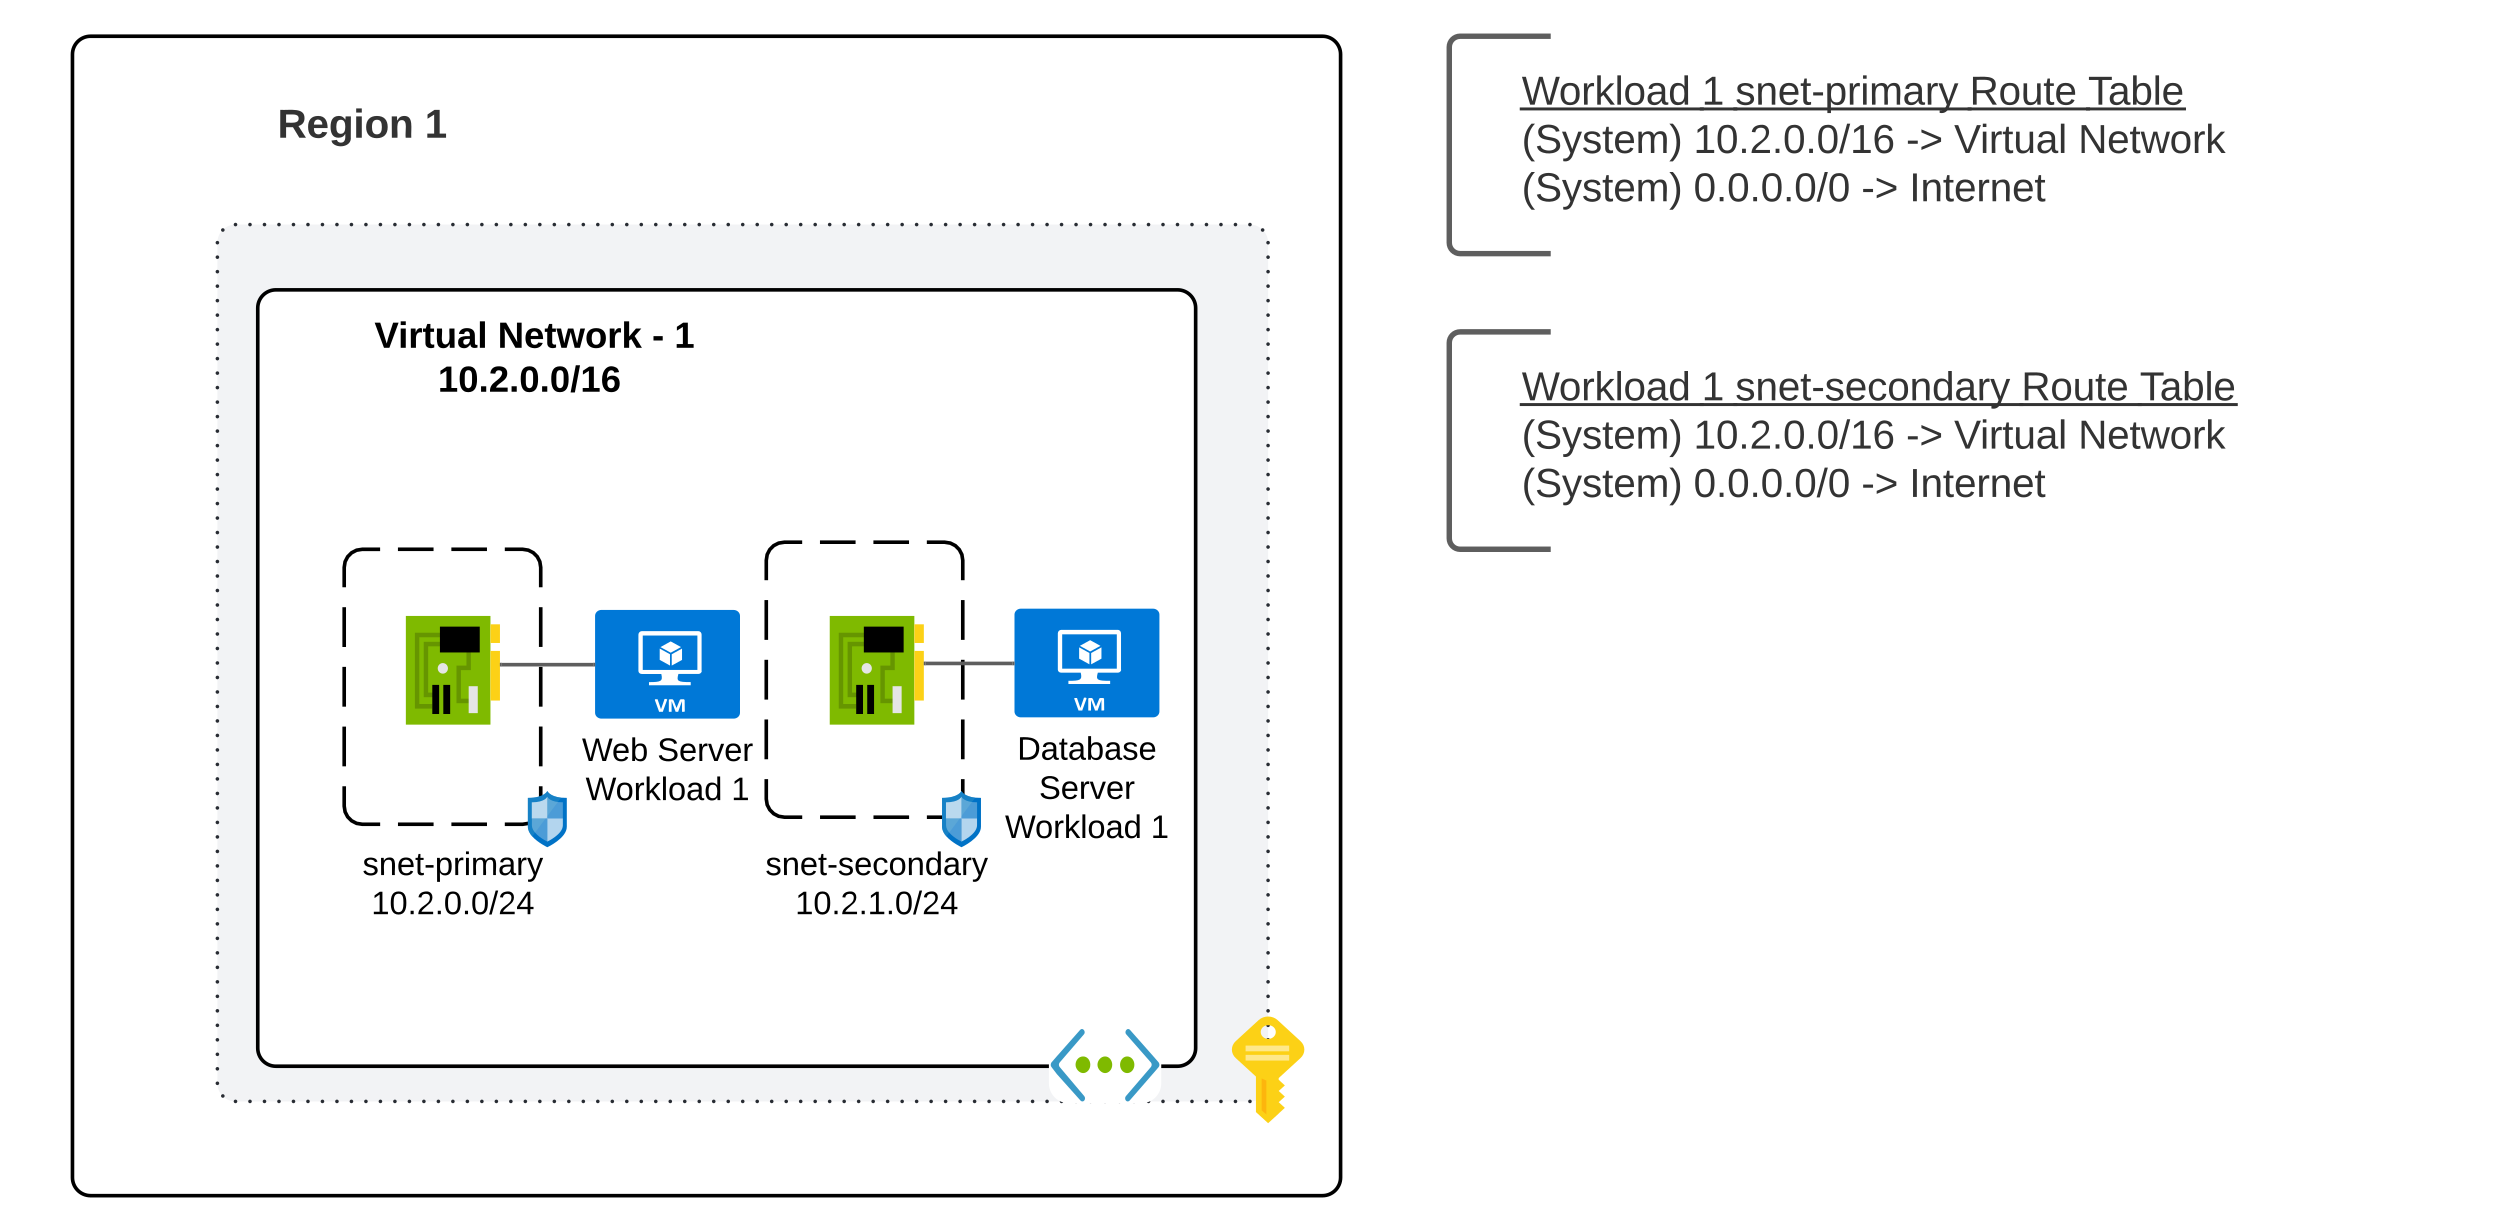 <svg xmlns="http://www.w3.org/2000/svg" xmlns:xlink="http://www.w3.org/1999/xlink" xmlns:lucid="lucid" width="1380" height="680"><g transform="translate(-1740 580)" lucid:page-tab-id="2t9R69eLrsnZ"><path d="M2540-554c0-3.3 2.7-6 6-6h548c3.3 0 6 2.7 6 6v108c0 3.3-2.7 6-6 6h-548c-3.3 0-6-2.7-6-6z" fill="#fff" fill-opacity="0"/><path d="M2596-560h-50c-3.3 0-6 2.7-6 6v108c0 3.3 2.7 6 6 6h50" stroke="#5e5e5e" stroke-width="3" fill="none"/><use xlink:href="#a" transform="matrix(1,0,0,1,2580,-555) translate(0 32.778)"/><use xlink:href="#b" transform="matrix(1,0,0,1,2580,-555) translate(99.383 32.778)"/><use xlink:href="#c" transform="matrix(1,0,0,1,2580,-555) translate(117.901 32.778)"/><use xlink:href="#d" transform="matrix(1,0,0,1,2580,-555) translate(247.222 32.778)"/><use xlink:href="#e" transform="matrix(1,0,0,1,2580,-555) translate(312.593 32.778)"/><use xlink:href="#f" transform="matrix(1,0,0,1,2580,-555) translate(0 59.444)"/><use xlink:href="#g" transform="matrix(1,0,0,1,2580,-555) translate(94.877 59.444)"/><use xlink:href="#h" transform="matrix(1,0,0,1,2580,-555) translate(212.16 59.444)"/><use xlink:href="#i" transform="matrix(1,0,0,1,2580,-555) translate(238.642 59.444)"/><use xlink:href="#j" transform="matrix(1,0,0,1,2580,-555) translate(307.16 59.444)"/><use xlink:href="#k" transform="matrix(1,0,0,1,2580,-555) translate(0 86.111)"/><use xlink:href="#l" transform="matrix(1,0,0,1,2580,-555) translate(94.877 86.111)"/><use xlink:href="#m" transform="matrix(1,0,0,1,2580,-555) translate(187.469 86.111)"/><use xlink:href="#n" transform="matrix(1,0,0,1,2580,-555) translate(213.951 86.111)"/><path d="M2540-390.8c0-3.33 2.7-6 6-6h548c3.3 0 6 2.67 6 6v108c0 3.3-2.7 6-6 6h-548c-3.3 0-6-2.7-6-6z" fill="#fff" fill-opacity="0"/><path d="M2596-396.8h-50c-3.3 0-6 2.67-6 6v108c0 3.3 2.7 6 6 6h50" stroke="#5e5e5e" stroke-width="3" fill="none"/><use xlink:href="#a" transform="matrix(1,0,0,1,2580,-391.811) translate(0 32.778)"/><use xlink:href="#b" transform="matrix(1,0,0,1,2580,-391.811) translate(99.383 32.778)"/><use xlink:href="#o" transform="matrix(1,0,0,1,2580,-391.811) translate(117.901 32.778)"/><use xlink:href="#d" transform="matrix(1,0,0,1,2580,-391.811) translate(275.802 32.778)"/><use xlink:href="#e" transform="matrix(1,0,0,1,2580,-391.811) translate(341.173 32.778)"/><use xlink:href="#f" transform="matrix(1,0,0,1,2580,-391.811) translate(0 59.444)"/><use xlink:href="#g" transform="matrix(1,0,0,1,2580,-391.811) translate(94.877 59.444)"/><use xlink:href="#h" transform="matrix(1,0,0,1,2580,-391.811) translate(212.16 59.444)"/><use xlink:href="#i" transform="matrix(1,0,0,1,2580,-391.811) translate(238.642 59.444)"/><use xlink:href="#j" transform="matrix(1,0,0,1,2580,-391.811) translate(307.16 59.444)"/><use xlink:href="#k" transform="matrix(1,0,0,1,2580,-391.811) translate(0 86.111)"/><use xlink:href="#l" transform="matrix(1,0,0,1,2580,-391.811) translate(94.877 86.111)"/><use xlink:href="#m" transform="matrix(1,0,0,1,2580,-391.811) translate(187.469 86.111)"/><use xlink:href="#n" transform="matrix(1,0,0,1,2580,-391.811) translate(213.951 86.111)"/><path d="M1780-550c0-5.52 4.48-10 10-10h680c5.52 0 10 4.48 10 10V70c0 5.52-4.48 10-10 10h-680c-5.52 0-10-4.48-10-10z" stroke="#000" stroke-width="2" fill="#fff"/><path d="M1860-446.04c0-5.53 4.48-10 10-10h560c5.52 0 10 4.47 10 10V18c0 5.52-4.48 10-10 10h-560c-5.52 0-10-4.48-10-10z" fill="#f2f3f5"/><path d="M1861-446.04c0 .55-.45 1-1 1s-1-.45-1-1c0-.56.45-1 1-1s1 .44 1 1zm3-7c0 .56-.44 1-1 1-.54 0-1-.44-1-1 0-.54.46-1 1-1 .56 0 1 .46 1 1zm7-3c0 .55-.45 1-1 1s-1-.45-1-1c0-.56.45-1 1-1s1 .44 1 1zm8 0c0 .55-.45 1-1 1s-1-.45-1-1c0-.56.45-1 1-1s1 .44 1 1zm8 0c0 .55-.45 1-1 1s-1-.45-1-1c0-.56.45-1 1-1s1 .44 1 1zm8 0c0 .55-.45 1-1 1s-1-.45-1-1c0-.56.45-1 1-1s1 .44 1 1zm8 0c0 .55-.45 1-1 1s-1-.45-1-1c0-.56.45-1 1-1s1 .44 1 1zm8 0c0 .55-.45 1-1 1s-1-.45-1-1c0-.56.45-1 1-1s1 .44 1 1zm8 0c0 .55-.45 1-1 1s-1-.45-1-1c0-.56.45-1 1-1s1 .44 1 1zm8 0c0 .55-.45 1-1 1s-1-.45-1-1c0-.56.45-1 1-1s1 .44 1 1zm8 0c0 .55-.45 1-1 1s-1-.45-1-1c0-.56.45-1 1-1s1 .44 1 1zm8 0c0 .55-.45 1-1 1s-1-.45-1-1c0-.56.45-1 1-1s1 .44 1 1zm8 0c0 .55-.45 1-1 1s-1-.45-1-1c0-.56.45-1 1-1s1 .44 1 1zm8 0c0 .55-.45 1-1 1s-1-.45-1-1c0-.56.45-1 1-1s1 .44 1 1zm8 0c0 .55-.45 1-1 1s-1-.45-1-1c0-.56.45-1 1-1s1 .44 1 1zm8 0c0 .55-.45 1-1 1s-1-.45-1-1c0-.56.45-1 1-1s1 .44 1 1zm8 0c0 .55-.45 1-1 1s-1-.45-1-1c0-.56.45-1 1-1s1 .44 1 1zm8 0c0 .55-.45 1-1 1s-1-.45-1-1c0-.56.45-1 1-1s1 .44 1 1zm8 0c0 .55-.45 1-1 1s-1-.45-1-1c0-.56.45-1 1-1s1 .44 1 1zm8 0c0 .55-.45 1-1 1s-1-.45-1-1c0-.56.45-1 1-1s1 .44 1 1zm8 0c0 .55-.45 1-1 1s-1-.45-1-1c0-.56.45-1 1-1s1 .44 1 1zm8 0c0 .55-.45 1-1 1s-1-.45-1-1c0-.56.45-1 1-1s1 .44 1 1zm8 0c0 .55-.45 1-1 1s-1-.45-1-1c0-.56.45-1 1-1s1 .44 1 1zm8 0c0 .55-.45 1-1 1s-1-.45-1-1c0-.56.45-1 1-1s1 .44 1 1zm8 0c0 .55-.45 1-1 1s-1-.45-1-1c0-.56.45-1 1-1s1 .44 1 1zm8 0c0 .55-.45 1-1 1s-1-.45-1-1c0-.56.45-1 1-1s1 .44 1 1zm8 0c0 .55-.45 1-1 1s-1-.45-1-1c0-.56.45-1 1-1s1 .44 1 1zm8 0c0 .55-.45 1-1 1s-1-.45-1-1c0-.56.45-1 1-1s1 .44 1 1zm8 0c0 .55-.45 1-1 1s-1-.45-1-1c0-.56.45-1 1-1s1 .44 1 1zm8 0c0 .55-.45 1-1 1s-1-.45-1-1c0-.56.45-1 1-1s1 .44 1 1zm8 0c0 .55-.45 1-1 1s-1-.45-1-1c0-.56.45-1 1-1s1 .44 1 1zm8 0c0 .55-.45 1-1 1s-1-.45-1-1c0-.56.45-1 1-1s1 .44 1 1zm8 0c0 .55-.45 1-1 1s-1-.45-1-1c0-.56.45-1 1-1s1 .44 1 1zm8 0c0 .55-.45 1-1 1s-1-.45-1-1c0-.56.45-1 1-1s1 .44 1 1zm8 0c0 .55-.45 1-1 1s-1-.45-1-1c0-.56.45-1 1-1s1 .44 1 1zm8 0c0 .55-.45 1-1 1s-1-.45-1-1c0-.56.45-1 1-1s1 .44 1 1zm8 0c0 .55-.45 1-1 1s-1-.45-1-1c0-.56.45-1 1-1s1 .44 1 1zm8 0c0 .55-.45 1-1 1s-1-.45-1-1c0-.56.45-1 1-1s1 .44 1 1zm8 0c0 .55-.45 1-1 1s-1-.45-1-1c0-.56.45-1 1-1s1 .44 1 1zm8 0c0 .55-.45 1-1 1s-1-.45-1-1c0-.56.45-1 1-1s1 .44 1 1zm8 0c0 .55-.45 1-1 1s-1-.45-1-1c0-.56.45-1 1-1s1 .44 1 1zm8 0c0 .55-.45 1-1 1s-1-.45-1-1c0-.56.45-1 1-1s1 .44 1 1zm8 0c0 .55-.45 1-1 1s-1-.45-1-1c0-.56.45-1 1-1s1 .44 1 1zm8 0c0 .55-.45 1-1 1s-1-.45-1-1c0-.56.45-1 1-1s1 .44 1 1zm8 0c0 .55-.45 1-1 1s-1-.45-1-1c0-.56.45-1 1-1s1 .44 1 1zm8 0c0 .55-.45 1-1 1s-1-.45-1-1c0-.56.45-1 1-1s1 .44 1 1zm8 0c0 .55-.45 1-1 1s-1-.45-1-1c0-.56.45-1 1-1s1 .44 1 1zm8 0c0 .55-.45 1-1 1s-1-.45-1-1c0-.56.45-1 1-1s1 .44 1 1zm8 0c0 .55-.45 1-1 1s-1-.45-1-1c0-.56.45-1 1-1s1 .44 1 1zm8 0c0 .55-.45 1-1 1s-1-.45-1-1c0-.56.45-1 1-1s1 .44 1 1zm8 0c0 .55-.45 1-1 1s-1-.45-1-1c0-.56.45-1 1-1s1 .44 1 1zm8 0c0 .55-.45 1-1 1s-1-.45-1-1c0-.56.45-1 1-1s1 .44 1 1zm8 0c0 .55-.45 1-1 1s-1-.45-1-1c0-.56.45-1 1-1s1 .44 1 1zm8 0c0 .55-.45 1-1 1s-1-.45-1-1c0-.56.45-1 1-1s1 .44 1 1zm8 0c0 .55-.45 1-1 1s-1-.45-1-1c0-.56.45-1 1-1s1 .44 1 1zm8 0c0 .55-.45 1-1 1s-1-.45-1-1c0-.56.45-1 1-1s1 .44 1 1zm8 0c0 .55-.45 1-1 1s-1-.45-1-1c0-.56.45-1 1-1s1 .44 1 1zm8 0c0 .55-.45 1-1 1s-1-.45-1-1c0-.56.45-1 1-1s1 .44 1 1zm8 0c0 .55-.45 1-1 1s-1-.45-1-1c0-.56.45-1 1-1s1 .44 1 1zm8 0c0 .55-.45 1-1 1s-1-.45-1-1c0-.56.45-1 1-1s1 .44 1 1zm8 0c0 .55-.45 1-1 1s-1-.45-1-1c0-.56.45-1 1-1s1 .44 1 1zm8 0c0 .55-.45 1-1 1s-1-.45-1-1c0-.56.45-1 1-1s1 .44 1 1zm8 0c0 .55-.45 1-1 1s-1-.45-1-1c0-.56.45-1 1-1s1 .44 1 1zm8 0c0 .55-.45 1-1 1s-1-.45-1-1c0-.56.45-1 1-1s1 .44 1 1zm8 0c0 .55-.45 1-1 1s-1-.45-1-1c0-.56.45-1 1-1s1 .44 1 1zm8 0c0 .55-.45 1-1 1s-1-.45-1-1c0-.56.45-1 1-1s1 .44 1 1zm8 0c0 .55-.45 1-1 1s-1-.45-1-1c0-.56.45-1 1-1s1 .44 1 1zm8 0c0 .55-.45 1-1 1s-1-.45-1-1c0-.56.45-1 1-1s1 .44 1 1zm8 0c0 .55-.45 1-1 1s-1-.45-1-1c0-.56.45-1 1-1s1 .44 1 1zm8 0c0 .55-.45 1-1 1s-1-.45-1-1c0-.56.45-1 1-1s1 .44 1 1zm8 0c0 .55-.45 1-1 1s-1-.45-1-1c0-.56.45-1 1-1s1 .44 1 1zm8 0c0 .55-.45 1-1 1s-1-.45-1-1c0-.56.45-1 1-1s1 .44 1 1zm8 0c0 .55-.45 1-1 1s-1-.45-1-1c0-.56.45-1 1-1s1 .44 1 1zm7 3c0 .56-.46 1-1 1-.56 0-1-.44-1-1 0-.54.44-1 1-1 .54 0 1 .46 1 1zm3 7c0 .55-.45 1-1 1s-1-.45-1-1c0-.56.45-1 1-1s1 .44 1 1zm0 8c0 .55-.45 1-1 1s-1-.45-1-1 .45-1 1-1 1 .45 1 1zm0 8c0 .55-.45 1-1 1s-1-.45-1-1 .45-1 1-1 1 .45 1 1zm0 8c0 .55-.45 1-1 1s-1-.45-1-1 .45-1 1-1 1 .45 1 1zm0 8c0 .55-.45 1-1 1s-1-.45-1-1 .45-1 1-1 1 .45 1 1zm0 8c0 .55-.45 1-1 1s-1-.45-1-1 .45-1 1-1 1 .45 1 1zm0 8c0 .55-.45 1-1 1s-1-.45-1-1 .45-1 1-1 1 .45 1 1zm0 8c0 .55-.45 1-1 1s-1-.45-1-1 .45-1 1-1 1 .45 1 1zm0 8c0 .56-.45 1-1 1s-1-.44-1-1c0-.55.45-1 1-1s1 .45 1 1zm0 8c0 .56-.45 1-1 1s-1-.44-1-1c0-.55.45-1 1-1s1 .45 1 1zm0 8c0 .56-.45 1-1 1s-1-.44-1-1c0-.55.45-1 1-1s1 .45 1 1zm0 8c0 .56-.45 1-1 1s-1-.44-1-1c0-.55.45-1 1-1s1 .45 1 1zm0 8c0 .56-.45 1-1 1s-1-.44-1-1c0-.55.45-1 1-1s1 .45 1 1zm0 8c0 .56-.45 1-1 1s-1-.44-1-1c0-.55.45-1 1-1s1 .45 1 1zm0 8c0 .56-.45 1-1 1s-1-.44-1-1c0-.54.45-1 1-1s1 .46 1 1zm0 8c0 .56-.45 1-1 1s-1-.44-1-1c0-.54.45-1 1-1s1 .46 1 1zm0 8c0 .56-.45 1-1 1s-1-.44-1-1c0-.54.45-1 1-1s1 .46 1 1zm0 8c0 .56-.45 1-1 1s-1-.44-1-1c0-.54.45-1 1-1s1 .46 1 1zm0 8c0 .56-.45 1-1 1s-1-.44-1-1c0-.54.45-1 1-1s1 .46 1 1zm0 8c0 .56-.45 1-1 1s-1-.44-1-1c0-.54.45-1 1-1s1 .46 1 1zm0 8c0 .56-.45 1-1 1s-1-.44-1-1c0-.54.45-1 1-1s1 .46 1 1zm0 8c0 .56-.45 1-1 1s-1-.44-1-1c0-.54.45-1 1-1s1 .46 1 1zm0 8c0 .57-.45 1-1 1s-1-.43-1-1c0-.54.45-1 1-1s1 .46 1 1zm0 8c0 .57-.45 1-1 1s-1-.43-1-1c0-.54.45-1 1-1s1 .46 1 1zm0 8c0 .57-.45 1-1 1s-1-.43-1-1c0-.54.45-1 1-1s1 .46 1 1zm0 8.02c0 .55-.45 1-1 1s-1-.45-1-1c0-.56.45-1 1-1s1 .44 1 1zm0 8c0 .55-.45 1-1 1s-1-.45-1-1c0-.56.45-1 1-1s1 .44 1 1zm0 8c0 .55-.45 1-1 1s-1-.45-1-1c0-.56.45-1 1-1s1 .44 1 1zm0 8c0 .55-.45 1-1 1s-1-.45-1-1 .45-1 1-1 1 .45 1 1zm0 8c0 .55-.45 1-1 1s-1-.45-1-1 .45-1 1-1 1 .45 1 1zm0 8c0 .55-.45 1-1 1s-1-.45-1-1 .45-1 1-1 1 .45 1 1zm0 8c0 .55-.45 1-1 1s-1-.45-1-1 .45-1 1-1 1 .45 1 1zm0 8c0 .55-.45 1-1 1s-1-.45-1-1 .45-1 1-1 1 .45 1 1zm0 8c0 .55-.45 1-1 1s-1-.45-1-1 .45-1 1-1 1 .45 1 1zm0 8c0 .55-.45 1-1 1s-1-.45-1-1 .45-1 1-1 1 .45 1 1zm0 8c0 .56-.45 1-1 1s-1-.44-1-1c0-.55.45-1 1-1s1 .45 1 1zm0 8c0 .56-.45 1-1 1s-1-.44-1-1c0-.55.45-1 1-1s1 .45 1 1zm0 8c0 .56-.45 1-1 1s-1-.44-1-1c0-.55.45-1 1-1s1 .45 1 1zm0 8c0 .56-.45 1-1 1s-1-.44-1-1c0-.55.45-1 1-1s1 .45 1 1zm0 8c0 .56-.45 1-1 1s-1-.44-1-1c0-.55.45-1 1-1s1 .45 1 1zm0 8c0 .56-.45 1-1 1s-1-.44-1-1c0-.55.45-1 1-1s1 .45 1 1zm0 8c0 .56-.45 1-1 1s-1-.44-1-1c0-.54.45-1 1-1s1 .46 1 1zm0 8c0 .56-.45 1-1 1s-1-.44-1-1c0-.54.45-1 1-1s1 .46 1 1zm0 8c0 .56-.45 1-1 1s-1-.44-1-1c0-.54.45-1 1-1s1 .46 1 1zm0 8c0 .56-.45 1-1 1s-1-.44-1-1c0-.54.45-1 1-1s1 .46 1 1zm0 8c0 .56-.45 1-1 1s-1-.44-1-1c0-.54.45-1 1-1s1 .46 1 1zm0 8c0 .56-.45 1-1 1s-1-.44-1-1c0-.54.45-1 1-1s1 .46 1 1zm0 8c0 .56-.45 1-1 1s-1-.44-1-1c0-.54.45-1 1-1s1 .46 1 1zm0 8c0 .56-.45 1-1 1s-1-.44-1-1c0-.54.45-1 1-1s1 .46 1 1zm0 8c0 .57-.45 1-1 1s-1-.43-1-1c0-.54.45-1 1-1s1 .46 1 1zm0 8c0 .57-.45 1-1 1s-1-.43-1-1c0-.54.45-1 1-1s1 .46 1 1zm0 8c0 .57-.45 1-1 1s-1-.43-1-1c0-.54.45-1 1-1s1 .46 1 1zm0 8.02c0 .55-.45 1-1 1s-1-.45-1-1c0-.56.45-1 1-1s1 .44 1 1zm0 8c0 .55-.45 1-1 1s-1-.45-1-1c0-.56.45-1 1-1s1 .44 1 1zm0 8c0 .55-.45 1-1 1s-1-.45-1-1c0-.56.45-1 1-1s1 .44 1 1zm0 8c0 .55-.45 1-1 1s-1-.45-1-1 .45-1 1-1 1 .45 1 1zm0 8c0 .55-.45 1-1 1s-1-.45-1-1 .45-1 1-1 1 .45 1 1zm0 8c0 .55-.45 1-1 1s-1-.45-1-1 .45-1 1-1 1 .45 1 1zm0 8c0 .55-.45 1-1 1s-1-.45-1-1 .45-1 1-1 1 .45 1 1zm-3 7c0 .54-.46 1-1 1-.56 0-1-.46-1-1 0-.56.44-1 1-1 .54 0 1 .44 1 1zm-7 3c0 .55-.45 1-1 1s-1-.45-1-1 .45-1 1-1 1 .45 1 1zm-8 0c0 .55-.45 1-1 1s-1-.45-1-1 .45-1 1-1 1 .45 1 1zm-8 0c0 .55-.45 1-1 1s-1-.45-1-1 .45-1 1-1 1 .45 1 1zm-8 0c0 .55-.45 1-1 1s-1-.45-1-1 .45-1 1-1 1 .45 1 1zm-8 0c0 .55-.45 1-1 1s-1-.45-1-1 .45-1 1-1 1 .45 1 1zm-8 0c0 .55-.45 1-1 1s-1-.45-1-1 .45-1 1-1 1 .45 1 1zm-8 0c0 .55-.45 1-1 1s-1-.45-1-1 .45-1 1-1 1 .45 1 1zm-8 0c0 .55-.45 1-1 1s-1-.45-1-1 .45-1 1-1 1 .45 1 1zm-8 0c0 .55-.45 1-1 1s-1-.45-1-1 .45-1 1-1 1 .45 1 1zm-8 0c0 .55-.45 1-1 1s-1-.45-1-1 .45-1 1-1 1 .45 1 1zm-8 0c0 .55-.45 1-1 1s-1-.45-1-1 .45-1 1-1 1 .45 1 1zm-8 0c0 .55-.45 1-1 1s-1-.45-1-1 .45-1 1-1 1 .45 1 1zm-8 0c0 .55-.45 1-1 1s-1-.45-1-1 .45-1 1-1 1 .45 1 1zm-8 0c0 .55-.45 1-1 1s-1-.45-1-1 .45-1 1-1 1 .45 1 1zm-8 0c0 .55-.45 1-1 1s-1-.45-1-1 .45-1 1-1 1 .45 1 1zm-8 0c0 .55-.45 1-1 1s-1-.45-1-1 .45-1 1-1 1 .45 1 1zm-8 0c0 .55-.45 1-1 1s-1-.45-1-1 .45-1 1-1 1 .45 1 1zm-8 0c0 .55-.45 1-1 1s-1-.45-1-1 .45-1 1-1 1 .45 1 1zm-8 0c0 .55-.45 1-1 1s-1-.45-1-1 .45-1 1-1 1 .45 1 1zm-8 0c0 .55-.45 1-1 1s-1-.45-1-1 .45-1 1-1 1 .45 1 1zm-8 0c0 .55-.45 1-1 1s-1-.45-1-1 .45-1 1-1 1 .45 1 1zm-8 0c0 .55-.45 1-1 1s-1-.45-1-1 .45-1 1-1 1 .45 1 1zm-8 0c0 .55-.45 1-1 1s-1-.45-1-1 .45-1 1-1 1 .45 1 1zm-8 0c0 .55-.45 1-1 1s-1-.45-1-1 .45-1 1-1 1 .45 1 1zm-8 0c0 .55-.45 1-1 1s-1-.45-1-1 .45-1 1-1 1 .45 1 1zm-8 0c0 .55-.45 1-1 1s-1-.45-1-1 .45-1 1-1 1 .45 1 1zm-8 0c0 .55-.45 1-1 1s-1-.45-1-1 .45-1 1-1 1 .45 1 1zm-8 0c0 .55-.45 1-1 1s-1-.45-1-1 .45-1 1-1 1 .45 1 1zm-8 0c0 .55-.45 1-1 1s-1-.45-1-1 .45-1 1-1 1 .45 1 1zm-8 0c0 .55-.45 1-1 1s-1-.45-1-1 .45-1 1-1 1 .45 1 1zm-8 0c0 .55-.45 1-1 1s-1-.45-1-1 .45-1 1-1 1 .45 1 1zm-8 0c0 .55-.45 1-1 1s-1-.45-1-1 .45-1 1-1 1 .45 1 1zm-8 0c0 .55-.45 1-1 1s-1-.45-1-1 .45-1 1-1 1 .45 1 1zm-8 0c0 .55-.45 1-1 1s-1-.45-1-1 .45-1 1-1 1 .45 1 1zm-8 0c0 .55-.45 1-1 1s-1-.45-1-1 .45-1 1-1 1 .45 1 1zm-8 0c0 .55-.45 1-1 1s-1-.45-1-1 .45-1 1-1 1 .45 1 1zm-8 0c0 .55-.45 1-1 1s-1-.45-1-1 .45-1 1-1 1 .45 1 1zm-8 0c0 .55-.45 1-1 1s-1-.45-1-1 .45-1 1-1 1 .45 1 1zm-8 0c0 .55-.45 1-1 1s-1-.45-1-1 .45-1 1-1 1 .45 1 1zm-8 0c0 .55-.45 1-1 1s-1-.45-1-1 .45-1 1-1 1 .45 1 1zm-8 0c0 .55-.45 1-1 1s-1-.45-1-1 .45-1 1-1 1 .45 1 1zm-8 0c0 .55-.45 1-1 1s-1-.45-1-1 .45-1 1-1 1 .45 1 1zm-8 0c0 .55-.45 1-1 1s-1-.45-1-1 .45-1 1-1 1 .45 1 1zm-8 0c0 .55-.45 1-1 1s-1-.45-1-1 .45-1 1-1 1 .45 1 1zm-8 0c0 .55-.45 1-1 1s-1-.45-1-1 .45-1 1-1 1 .45 1 1zm-8 0c0 .55-.45 1-1 1s-1-.45-1-1 .45-1 1-1 1 .45 1 1zm-8 0c0 .55-.45 1-1 1s-1-.45-1-1 .45-1 1-1 1 .45 1 1zm-8 0c0 .55-.45 1-1 1s-1-.45-1-1 .45-1 1-1 1 .45 1 1zm-8 0c0 .55-.45 1-1 1s-1-.45-1-1 .45-1 1-1 1 .45 1 1zm-8 0c0 .55-.45 1-1 1s-1-.45-1-1 .45-1 1-1 1 .45 1 1zm-8 0c0 .55-.45 1-1 1s-1-.45-1-1 .45-1 1-1 1 .45 1 1zm-8 0c0 .55-.45 1-1 1s-1-.45-1-1 .45-1 1-1 1 .45 1 1zm-8 0c0 .55-.45 1-1 1s-1-.45-1-1 .45-1 1-1 1 .45 1 1zm-8 0c0 .55-.45 1-1 1s-1-.45-1-1 .45-1 1-1 1 .45 1 1zm-8 0c0 .55-.45 1-1 1s-1-.45-1-1 .45-1 1-1 1 .45 1 1zm-8 0c0 .55-.45 1-1 1s-1-.45-1-1 .45-1 1-1 1 .45 1 1zm-8 0c0 .55-.45 1-1 1s-1-.45-1-1 .45-1 1-1 1 .45 1 1zm-8 0c0 .55-.45 1-1 1s-1-.45-1-1 .45-1 1-1 1 .45 1 1zm-8 0c0 .55-.45 1-1 1s-1-.45-1-1 .45-1 1-1 1 .45 1 1zm-8 0c0 .55-.45 1-1 1s-1-.45-1-1 .45-1 1-1 1 .45 1 1zm-8 0c0 .55-.45 1-1 1s-1-.45-1-1 .45-1 1-1 1 .45 1 1zm-8 0c0 .55-.45 1-1 1s-1-.45-1-1 .45-1 1-1 1 .45 1 1zm-8 0c0 .55-.45 1-1 1s-1-.45-1-1 .45-1 1-1 1 .45 1 1zm-8 0c0 .55-.45 1-1 1s-1-.45-1-1 .45-1 1-1 1 .45 1 1zm-8 0c0 .55-.45 1-1 1s-1-.45-1-1 .45-1 1-1 1 .45 1 1zm-8 0c0 .55-.45 1-1 1s-1-.45-1-1 .45-1 1-1 1 .45 1 1zm-8 0c0 .55-.45 1-1 1s-1-.45-1-1 .45-1 1-1 1 .45 1 1zm-8 0c0 .55-.45 1-1 1s-1-.45-1-1 .45-1 1-1 1 .45 1 1zm-8 0c0 .55-.45 1-1 1s-1-.45-1-1 .45-1 1-1 1 .45 1 1zm-8 0c0 .55-.45 1-1 1s-1-.45-1-1 .45-1 1-1 1 .45 1 1zm-8 0c0 .55-.45 1-1 1s-1-.45-1-1 .45-1 1-1 1 .45 1 1zm-7-3c0 .54-.44 1-1 1-.54 0-1-.46-1-1 0-.56.46-1 1-1 .56 0 1 .44 1 1zm-3-7c0 .55-.45 1-1 1s-1-.45-1-1 .45-1 1-1 1 .45 1 1zm0-8c0 .55-.45 1-1 1s-1-.45-1-1 .45-1 1-1 1 .45 1 1zm0-8c0 .55-.45 1-1 1s-1-.45-1-1 .45-1 1-1 1 .45 1 1zm0-8c0 .55-.45 1-1 1s-1-.45-1-1 .45-1 1-1 1 .45 1 1zm0-8c0 .55-.45 1-1 1s-1-.45-1-1c0-.56.45-1 1-1s1 .44 1 1zm0-8c0 .55-.45 1-1 1s-1-.45-1-1c0-.56.45-1 1-1s1 .44 1 1zm0-8c0 .55-.45 1-1 1s-1-.45-1-1c0-.56.45-1 1-1s1 .44 1 1zm0-8c0 .55-.45 1-1 1s-1-.45-1-1c0-.56.45-1 1-1s1 .44 1 1zm0-8c0 .55-.45 1-1 1s-1-.45-1-1c0-.56.45-1 1-1s1 .44 1 1zm0-8c0 .55-.45 1-1 1s-1-.45-1-1c0-.56.45-1 1-1s1 .44 1 1zm0-8c0 .54-.45 1-1 1s-1-.46-1-1c0-.56.45-1 1-1s1 .44 1 1zm0-8c0 .54-.45 1-1 1s-1-.46-1-1c0-.56.45-1 1-1s1 .44 1 1zm0-8c0 .54-.45 1-1 1s-1-.46-1-1c0-.56.45-1 1-1s1 .44 1 1zm0-8c0 .54-.45 1-1 1s-1-.46-1-1c0-.56.45-1 1-1s1 .44 1 1zm0-8c0 .54-.45 1-1 1s-1-.46-1-1c0-.56.45-1 1-1s1 .44 1 1zm0-8c0 .54-.45 1-1 1s-1-.46-1-1c0-.56.45-1 1-1s1 .44 1 1zm0-8c0 .54-.45 1-1 1s-1-.46-1-1c0-.56.45-1 1-1s1 .44 1 1zm0-8c0 .54-.45 1-1 1s-1-.46-1-1c0-.56.45-1 1-1s1 .44 1 1zm0-8c0 .54-.45 1-1 1s-1-.46-1-1c0-.57.45-1 1-1s1 .43 1 1zm0-8c0 .54-.45 1-1 1s-1-.46-1-1c0-.57.45-1 1-1s1 .43 1 1zm0-8c0 .54-.45 1-1 1s-1-.46-1-1c0-.57.45-1 1-1s1 .43 1 1zm0-8.02c0 .56-.45 1-1 1s-1-.44-1-1c0-.55.45-1 1-1s1 .45 1 1zm0-8c0 .56-.45 1-1 1s-1-.44-1-1c0-.55.45-1 1-1s1 .45 1 1zm0-8c0 .56-.45 1-1 1s-1-.44-1-1c0-.55.45-1 1-1s1 .45 1 1zm0-8c0 .55-.45 1-1 1s-1-.45-1-1 .45-1 1-1 1 .45 1 1zm0-8c0 .55-.45 1-1 1s-1-.45-1-1 .45-1 1-1 1 .45 1 1zm0-8c0 .55-.45 1-1 1s-1-.45-1-1 .45-1 1-1 1 .45 1 1zm0-8c0 .55-.45 1-1 1s-1-.45-1-1 .45-1 1-1 1 .45 1 1zm0-8c0 .55-.45 1-1 1s-1-.45-1-1 .45-1 1-1 1 .45 1 1zm0-8c0 .55-.45 1-1 1s-1-.45-1-1 .45-1 1-1 1 .45 1 1zm0-8c0 .55-.45 1-1 1s-1-.45-1-1 .45-1 1-1 1 .45 1 1zm0-8c0 .55-.45 1-1 1s-1-.45-1-1c0-.56.45-1 1-1s1 .44 1 1zm0-8c0 .55-.45 1-1 1s-1-.45-1-1c0-.56.45-1 1-1s1 .44 1 1zm0-8c0 .55-.45 1-1 1s-1-.45-1-1c0-.56.45-1 1-1s1 .44 1 1zm0-8c0 .55-.45 1-1 1s-1-.45-1-1c0-.56.45-1 1-1s1 .44 1 1zm0-8c0 .55-.45 1-1 1s-1-.45-1-1c0-.56.45-1 1-1s1 .44 1 1zm0-8c0 .55-.45 1-1 1s-1-.45-1-1c0-.56.45-1 1-1s1 .44 1 1zm0-8c0 .54-.45 1-1 1s-1-.46-1-1c0-.56.45-1 1-1s1 .44 1 1zm0-8c0 .54-.45 1-1 1s-1-.46-1-1c0-.56.45-1 1-1s1 .44 1 1zm0-8c0 .54-.45 1-1 1s-1-.46-1-1c0-.56.45-1 1-1s1 .44 1 1zm0-8c0 .54-.45 1-1 1s-1-.46-1-1c0-.56.45-1 1-1s1 .44 1 1zm0-8c0 .54-.45 1-1 1s-1-.46-1-1c0-.56.45-1 1-1s1 .44 1 1zm0-8c0 .54-.45 1-1 1s-1-.46-1-1c0-.56.45-1 1-1s1 .44 1 1zm0-8c0 .54-.45 1-1 1s-1-.46-1-1c0-.56.45-1 1-1s1 .44 1 1zm0-8c0 .54-.45 1-1 1s-1-.46-1-1c0-.56.45-1 1-1s1 .44 1 1zm0-8c0 .54-.45 1-1 1s-1-.46-1-1c0-.57.45-1 1-1s1 .43 1 1zm0-8c0 .54-.45 1-1 1s-1-.46-1-1c0-.57.45-1 1-1s1 .43 1 1zm0-8c0 .54-.45 1-1 1s-1-.46-1-1c0-.57.45-1 1-1s1 .43 1 1zm0-8.02c0 .56-.45 1-1 1s-1-.44-1-1c0-.55.45-1 1-1s1 .45 1 1zm0-8c0 .56-.45 1-1 1s-1-.44-1-1c0-.55.45-1 1-1s1 .45 1 1zm0-8c0 .56-.45 1-1 1s-1-.44-1-1c0-.55.45-1 1-1s1 .45 1 1zm0-8c0 .55-.45 1-1 1s-1-.45-1-1 .45-1 1-1 1 .45 1 1zm0-8c0 .55-.45 1-1 1s-1-.45-1-1 .45-1 1-1 1 .45 1 1zm0-8c0 .55-.45 1-1 1s-1-.45-1-1 .45-1 1-1 1 .45 1 1zm0-8c0 .55-.45 1-1 1s-1-.45-1-1 .45-1 1-1 1 .45 1 1zm0-8c0 .55-.45 1-1 1s-1-.45-1-1 .45-1 1-1 1 .45 1 1zm0-8c0 .55-.45 1-1 1s-1-.45-1-1 .45-1 1-1 1 .45 1 1zm0-8c0 .55-.45 1-1 1s-1-.45-1-1 .45-1 1-1 1 .45 1 1z" fill="#282c33"/><path d="M1882.28-410c0-5.52 4.48-10 10-10H2390c5.52 0 10 4.48 10 10V-1.44c0 5.52-4.48 10-10 10h-497.72c-5.52 0-10-4.48-10-10z" stroke="#000" stroke-width="2" fill="#fff"/><path d="M2320-2c0-5.52 4.48-10 10-10h40c5.52 0 10 4.48 10 10v20c0 5.52-4.48 10-10 10h-40c-5.52 0-10-4.48-10-10z" stroke="#fff" stroke-width="2" fill="#fff"/><path d="M2379.6 9c.6-.68.48-1.8 0-2.52l-2.88-3.32-12.94-14.64c-.6-.68-1.44-.68-2.04 0-.6.68-.72 1.8 0 2.52l13.54 15.44c.6.72.6 1.84 0 2.52l-13.77 16.04c-.6.68-.6 1.8 0 2.48.6.72 1.56.56 2.04 0l12.82-14.76.12-.12L2379.6 9zM2320.4 9c-.6-.68-.48-1.8 0-2.52l2.88-3.32 12.94-14.64c.6-.68 1.44-.68 2.04 0 .6.68.72 1.8 0 2.52l-13.3 15.44c-.6.72-.6 1.84 0 2.52l13.53 16.04c.6.68.6 1.8 0 2.48-.6.72-1.56.56-2.04 0l-13.05-14.6-.12-.16L2320.4 9z" stroke="#000" stroke-opacity="0" fill="#3999c6"/><path d="M2341.85 7.75c0 2.64-1.9 4.6-3.95 4.6-2.04 0-4.2-2.23-4.2-4.6 0-2.38 1.68-4.6 4.2-4.6 2.4 0 3.95 2.22 3.95 4.6zM2353.95 7.75c0 2.64-1.9 4.6-3.95 4.6-2.03 0-4.2-2.23-4.2-4.6 0-2.38 1.92-4.6 4.2-4.6 2.28 0 3.95 2.22 3.95 4.6zM2366.18 7.75c0 2.53-1.78 4.6-3.96 4.6-2.18 0-3.95-2.07-3.95-4.6 0-2.54 1.77-4.6 3.95-4.6s3.96 2.06 3.96 4.6z" stroke="#000" stroke-opacity="0" fill="#7fba00"/><path d="M2336.87-11.1h26.18l16.27 18.9-16.92 19.7h-25.3l-16.74-19.48z" stroke="#000" stroke-opacity="0" stroke-width="0" fill-opacity="0"/><path d="M1882.28-420.6h300v82.8h-300z" stroke="#000" stroke-opacity="0" stroke-width="2" fill="#fff" fill-opacity="0"/><use xlink:href="#p" transform="matrix(1,0,0,1,1887.279,-415.597) translate(53.803 27.584)"/><use xlink:href="#q" transform="matrix(1,0,0,1,1887.279,-415.597) translate(59.421 27.584)"/><use xlink:href="#r" transform="matrix(1,0,0,1,1887.279,-415.597) translate(127.446 27.584)"/><use xlink:href="#s" transform="matrix(1,0,0,1,1887.279,-415.597) translate(212.66 27.584)"/><use xlink:href="#t" transform="matrix(1,0,0,1,1887.279,-415.597) translate(224.962 27.584)"/><use xlink:href="#u" transform="matrix(1,0,0,1,1887.279,-415.597) translate(94.444 51.851)"/><path d="M1760-540h360v62.32h-360z" fill="#fff" fill-opacity="0"/><use xlink:href="#v" transform="matrix(1,0,0,1,1765,-535) translate(128.21 31.028)"/><use xlink:href="#w" transform="matrix(1,0,0,1,1765,-535) translate(209.444 31.028)"/><path d="M1870-119.5h240v60h-240z" stroke="#000" stroke-opacity="0" stroke-width="2" fill="#fff" fill-opacity="0"/><use xlink:href="#x" transform="matrix(1,0,0,1,1875,-114.49) translate(65.125 17.525)"/><use xlink:href="#y" transform="matrix(1,0,0,1,1875,-114.49) translate(70 39.125)"/><path d="M1930-266.8c0-5.53 4.48-10 10-10h88.48c5.52 0 10 4.47 10 10V-135c0 5.52-4.48 10-10 10H1940c-5.52 0-10-4.48-10-10z" fill="#fff"/><path d="M1959.66-276.8h19.66m9.83 0h19.66m9.84 0h9.84l3.16.5 2.74 1.42 2.17 2.16 1.42 2.75.5 3.16v10.97m0 11v21.96m0 10.98v21.98m0 10.98v21.97m0 11V-135l-.5 3.16-1.42 2.75-2.17 2.17-2.74 1.42-3.16.5h-9.84m-9.83 0h-19.65m-9.83 0h-19.66m-9.83 0H1940l-3.16-.5-2.75-1.43-2.17-2.16-1.42-2.74-.5-3.16v-10.98m0-11v-21.96m0-10.98v-21.97m0-10.97v-21.97m0-11v-10.97l.5-3.17 1.43-2.75 2.16-2.16 2.74-1.42 3.16-.5h9.83" stroke="#000" stroke-width="2" fill="none"/><path d="M2094.8-210.2h30.16v-18.97h-30.16v18.96zm21.68-5.53l-5.68 3.12v-6.25l5.68-3.12v6.24zm-6.24-10.2l5.68 3.12-5.68 3.1-5.68-3.1 5.68-3.13zm-6.08 3.96l5.68 3.12v6.24l-5.68-3.13v-6.24z" stroke="#000" stroke-opacity="0" fill="#0078d7"/><path d="M2144.96-243.33H2072c-2 0-3.52 1.56-3.52 3.24v53.53c0 1.86 1.68 3.24 3.52 3.24h72.96c2.08 0 3.52-1.56 3.52-3.24v-53.52c0-1.67-1.52-3.23-3.52-3.23zm-36.72 49.68l-2.24 6.18v.18l-.16.2H2103.92h-.16v-.2l-2.24-6.17v-.54h1.52v.17l1.84 5.34 1.84-5.33v-.18l.16-.2h1.12v.2c.4.17.4.35.24.35zm9.76 6.36c-.24.2-.4.2-.4.2H2116.64h-.16v-5.9l-2.08 5.7v.2h-.32H2112.88v-.2l-2.16-5.7v5.9h-.4H2109.2v-6.37c0-.18 0-.36.16-.36.24-.18.24-.18.4-.18h1.28c.16 0 .16 0 .4.17l.16.18c0 .18.24.18.24.36l1.6 4.1 1.68-4.1c0-.17.16-.35.16-.35 0-.18.16-.18.16-.18s.24-.18.4-.18h1.68s.16 0 .16.17c0 0 0 .18.24.18v.18l.08 6.18zm9.36-22.37c0 1.02-.96 1.68-1.84 1.68h-11.04c-1.12 4.03-.56 4.5 6.8 4.5v1.75h-23.04v-1.74c6.64 0 7.76-.47 6.8-4.5h-10.8c-1.12 0-1.84-.83-1.84-1.67v-20.04c0-1.03.88-1.93 1.84-1.93h31.2c1.12 0 1.84.9 1.84 1.92v20.03z" stroke="#000" stroke-opacity="0" fill="#0078d7"/><use xlink:href="#z" transform="matrix(1,0,0,1,2038.475,-174.333) translate(22.75 14.4)"/><use xlink:href="#A" transform="matrix(1,0,0,1,2038.475,-174.333) translate(64.35 14.4)"/><use xlink:href="#B" transform="matrix(1,0,0,1,2038.475,-174.333) translate(24.75 36)"/><use xlink:href="#C" transform="matrix(1,0,0,1,2038.475,-174.333) translate(105.25 36)"/><path d="M2049.7-139.7c-6.46-.74-7.57-3.73-7.57-3.73s-1.47 3.86-10.75 3.86v15.95c0 1.93.98 3.76 2.4 5.32 3.2 3.54 8.35 5.97 8.35 5.97s10.75-4.98 10.75-11.3v-15.94c-1.2 0-2.24-.06-3.2-.13z" stroke="#000" stroke-opacity="0" stroke-width="3" fill="#0072c6"/><path d="M2044.83-133.16l4.87-6.53c-6.47-.74-7.57-3.73-7.57-3.73s-1.48 3.87-10.75 3.87v15.95c0 1.92.98 3.73 2.4 5.3l3.64-4.9 7.4-9.96z" stroke="#000" stroke-opacity="0" stroke-width="3" fill="#3999c6" fill-opacity=".4"/><path d="M2033.6-128.22v3.8c0 1.56.83 3 1.95 4.23 2.53 2.9 6.63 4.75 6.63 4.75v-12.77h-8.57z" stroke="#000" stroke-opacity="0" stroke-width="3" fill="#fff" fill-opacity=".3"/><path d="M2042.13-115.45s8.57-4 8.57-8.98v-3.8h-8.57v12.78zm0-24.8s-1.17 3.13-8.58 3.13v8.9h8.58v-12.03z" stroke="#000" stroke-opacity="0" stroke-width="3" fill="#fff" fill-opacity=".7"/><path d="M2048.12-137.26c-5.1-.62-6-2.93-6-2.93v11.98h8.58v-8.92c-.94 0-1.82-.06-2.58-.12z" stroke="#000" stroke-opacity="0" stroke-width="3" fill="#fff" fill-opacity=".3"/><path d="M2326.32-210.9h30.16v-18.96h-30.16v18.96zm21.68-5.52l-5.68 3.12v-6.24l5.68-3.12v6.24zm-6.24-10.2l5.68 3.12-5.68 3.12-5.68-3.12 5.68-3.12zm-6.08 3.96l5.68 3.12v6.24l-5.68-3.12v-6.24z" stroke="#000" stroke-opacity="0" fill="#0078d7"/><path d="M2376.48-244.02h-72.96c-2 0-3.52 1.56-3.52 3.24v53.52c0 1.86 1.68 3.24 3.52 3.24h72.96c2.08 0 3.52-1.56 3.52-3.24v-53.52c0-1.68-1.52-3.24-3.52-3.24zm-36.72 49.68l-2.24 6.18v.18l-.16.18H2335.44h-.16v-.18l-2.24-6.18v-.54h1.52v.18l1.84 5.34 1.84-5.34v-.18l.16-.18h1.12v.18c.4.18.4.36.24.36zm9.76 6.36c-.24.18-.4.18-.4.18H2348.16h-.16v-5.88l-2.08 5.7v.18h-.32H2344.4v-.18l-2.16-5.7v5.88h-.4H2340.72V-194.16c0-.18 0-.36.16-.36.24-.18.24-.18.4-.18h1.28c.16 0 .16 0 .4.18l.16.18c0 .18.24.18.24.36l1.6 4.08 1.68-4.08c0-.18.16-.36.16-.36 0-.18.16-.18.16-.18s.24-.18.4-.18h1.68s.16 0 .16.18c0 0 0 .18.24.18v.18l.08 6.18zm9.36-22.38c0 1.02-.96 1.68-1.84 1.68H2346c-1.12 4.02-.56 4.5 6.8 4.5v1.74h-23.04v-1.74c6.64 0 7.76-.48 6.8-4.5h-10.8c-1.12 0-1.84-.84-1.84-1.68v-20.04c0-1.02.88-1.92 1.84-1.92h31.2c1.12 0 1.84.9 1.84 1.92v20.04z" stroke="#000" stroke-opacity="0" fill="#0078d7"/><use xlink:href="#D" transform="matrix(1,0,0,1,2270,-175.022) translate(31.525 14.4)"/><use xlink:href="#E" transform="matrix(1,0,0,1,2270,-175.022) translate(43.55 36)"/><use xlink:href="#B" transform="matrix(1,0,0,1,2270,-175.022) translate(24.75 57.6)"/><use xlink:href="#C" transform="matrix(1,0,0,1,2270,-175.022) translate(105.25 57.6)"/><path d="M2104-119.5h240v60h-240z" stroke="#000" stroke-opacity="0" stroke-width="2" fill="#fff" fill-opacity="0"/><use xlink:href="#F" transform="matrix(1,0,0,1,2108.988,-114.49) translate(53.55 17.525)"/><use xlink:href="#G" transform="matrix(1,0,0,1,2108.988,-114.49) translate(70 39.125)"/><path d="M2457.84 4.1c2.88-2.6 2.88-6.84 0-9.43l-12.64-11.6c-2.88-2.6-7.52-2.6-10.4 0l-12.64 11.6c-2.88 2.6-2.88 6.83 0 9.42l11.12 10.17v19.6L2440 40l5.84-5.3v-.06l3.4-3.12-3.4-3.12 3.4-3.06-3.4-3.12 3.4-3.06-3.4-3.12v-.94l12-11zM2440-14.1c2.32-.06 4.2 1.64 4.24 3.7.04 2.12-1.8 3.83-4.08 3.9h-.16c-2.32-.07-4.12-1.78-4.08-3.9.04-2.06 1.84-3.7 4.08-3.7z" stroke="#000" stroke-opacity="0" stroke-width="3" fill="#fcd116"/><path d="M2436.42 32.9l2.62 2.34V16.46l-2.62-1.18z" stroke="#000" stroke-opacity="0" stroke-width="3" fill="#ff8c00" fill-opacity=".4"/><path d="M2427.57-2.84h24.05V.32h-24.05zm0 5.13h24.05v3.15h-24.05z" stroke="#000" stroke-opacity="0" stroke-width="3" fill="#fff" fill-opacity=".5"/><path d="M2162.96-270.7c0-5.54 4.48-10 10-10h88.48c5.52 0 10 4.46 10 10v131.8c0 5.52-4.48 10-10 10h-88.48c-5.52 0-10-4.48-10-10z" fill="#fff"/><path d="M2192.62-280.7h19.66m9.84 0h19.66m9.83 0h9.84l3.16.5 2.74 1.4 2.17 2.18 1.43 2.74.5 3.17v10.97m0 10.98v21.97m0 11v21.96m0 10.98v21.97m0 10.98v11l-.5 3.16-1.42 2.74-2.16 2.17-2.74 1.42-3.16.5h-9.83m-9.82 0h-19.66m-9.84 0h-19.66m-9.83 0h-9.84l-3.16-.5-2.74-1.43-2.17-2.17-1.43-2.74-.5-3.16v-11m0-10.97v-21.97m0-10.98v-21.97m0-10.98v-21.97m0-10.98v-10.98l.5-3.18 1.42-2.74 2.16-2.17 2.74-1.4 3.16-.5h9.83" stroke="#000" stroke-width="2" fill="none"/><path d="M2278.32-139.7c-6.45-.74-7.57-3.73-7.57-3.73s-1.46 3.86-10.75 3.86v15.95c0 1.93 1 3.76 2.4 5.32 3.2 3.54 8.35 5.97 8.35 5.97s10.75-4.98 10.75-11.3v-15.94c-1.18 0-2.24-.06-3.18-.13z" stroke="#000" stroke-opacity="0" stroke-width="3" fill="#0072c6"/><path d="M2273.45-133.16l4.88-6.53c-6.47-.74-7.57-3.73-7.57-3.73s-1.5 3.87-10.76 3.87v15.95c0 1.92 1 3.73 2.4 5.3l3.65-4.9 7.4-9.96z" stroke="#000" stroke-opacity="0" stroke-width="3" fill="#3999c6" fill-opacity=".4"/><path d="M2262.23-128.22v3.8c0 1.56.83 3 1.94 4.23 2.53 2.9 6.64 4.75 6.64 4.75v-12.77h-8.57z" stroke="#000" stroke-opacity="0" stroke-width="3" fill="#fff" fill-opacity=".3"/><path d="M2270.75-115.45s8.58-4 8.58-8.98v-3.8h-8.58v12.78zm0-24.8s-1.17 3.13-8.58 3.13v8.9h8.58v-12.03z" stroke="#000" stroke-opacity="0" stroke-width="3" fill="#fff" fill-opacity=".7"/><path d="M2276.74-137.26c-5.1-.62-6-2.93-6-2.93v11.98h8.6v-8.92c-.96 0-1.83-.06-2.6-.12z" stroke="#000" stroke-opacity="0" stroke-width="3" fill="#fff" fill-opacity=".3"/><path d="M1964.03-240h46.7v60h-46.7v-60z" stroke="#000" stroke-opacity="0" fill="#7fba00"/><path d="M1982.84-234.1h21.98v14.26h-21.98v-14.26z" stroke="#000" stroke-opacity="0"/><path d="M2010.74-235.38h5.23v10.3h-5.23v-10.3zM2010.74-220.7h5.23v27.4h-5.23v-27.4z" stroke="#000" stroke-opacity="0" fill="#fcd116"/><path d="M1984.72-201.94h3.77v16.07h-3.78v-16.07zM1978.63-201.94h3.77v16.07h-3.77v-16.07z" stroke="#000" stroke-opacity="0"/><path d="M1981.03-195.16h-7.13v-30.55h9.57v2.5h-7.13v25.53h4.7v2.5z" stroke="#000" stroke-opacity="0" fill-opacity=".2"/><path d="M1978.6-188.87h-9.58v-41.87h15.67v2.5h-13.23v36.86h7.13v2.5zM1999.03-191.83h-7.05v-20.76h5.5v-9.36h2.44v11.87h-5.5v15.74h4.6v2.53z" stroke="#000" stroke-opacity="0" fill-opacity=".2"/><path d="M1987.27-211.07c0 1.6-1.27 2.92-2.82 2.92-1.56 0-2.83-1.3-2.83-2.92 0-1.6 1.27-2.92 2.83-2.92 1.55 0 2.82 1.32 2.82 2.93zM1998.7-201.2h5.03v14.85h-5.02v-14.84z" stroke="#000" stroke-opacity="0" fill="#e5e5e5"/><path d="M2198.02-240h46.7v60h-46.7v-60z" stroke="#000" stroke-opacity="0" fill="#7fba00"/><path d="M2216.83-234.1h21.98v14.26h-21.97v-14.26z" stroke="#000" stroke-opacity="0"/><path d="M2244.73-235.38h5.23v10.3h-5.23v-10.3zM2244.73-220.7h5.23v27.4h-5.23v-27.4z" stroke="#000" stroke-opacity="0" fill="#fcd116"/><path d="M2218.7-201.94h3.78v16.07h-3.77v-16.07zM2212.62-201.94h3.76v16.07h-3.76v-16.07z" stroke="#000" stroke-opacity="0"/><path d="M2215.02-195.16h-7.14v-30.55h9.58v2.5h-7.13v25.53h4.7v2.5z" stroke="#000" stroke-opacity="0" fill-opacity=".2"/><path d="M2212.58-188.87H2203v-41.87h15.68v2.5h-13.23v36.86h7.13v2.5zM2233-191.83h-7.03v-20.76h5.5v-9.36h2.44v11.87h-5.5v15.74h4.6v2.53z" stroke="#000" stroke-opacity="0" fill-opacity=".2"/><path d="M2221.26-211.07c0 1.6-1.27 2.92-2.83 2.92s-2.82-1.3-2.82-2.92c0-1.6 1.27-2.92 2.83-2.92s2.83 1.32 2.83 2.93zM2232.7-201.2h5v14.85h-5v-14.84z" stroke="#000" stroke-opacity="0" fill="#e5e5e5"/><path d="M2016.97-213.1h50.5" stroke="#5e5e5e" stroke-width="2" fill="none"/><path d="M2017-212.1h-1.03v-2h1.02zM2068.47-212.1h-1.02v-2h1.03z" stroke="#5e5e5e" stroke-width=".05" fill="#5e5e5e"/><path d="M2250.96-213.78H2299" stroke="#5e5e5e" stroke-width="2" fill="none"/><path d="M2250.98-212.78h-1.02v-2h1.02zM2300-212.78h-1.03v-2h1.03z" stroke="#5e5e5e" stroke-width=".05" fill="#5e5e5e"/><defs><path fill="#333" d="M266 0h-40l-56-210L115 0H75L2-248h35L96-30l15-64 43-154h32l59 218 59-218h35" id="H"/><path fill="#333" d="M100-194c62-1 85 37 85 99 1 63-27 99-86 99S16-35 15-95c0-66 28-99 85-99zM99-20c44 1 53-31 53-75 0-43-8-75-51-75s-53 32-53 75 10 74 51 75" id="I"/><path fill="#333" d="M114-163C36-179 61-72 57 0H25l-1-190h30c1 12-1 29 2 39 6-27 23-49 58-41v29" id="J"/><path fill="#333" d="M143 0L79-87 56-68V0H24v-261h32v163l83-92h37l-77 82L181 0h-38" id="K"/><path fill="#333" d="M24 0v-261h32V0H24" id="L"/><path fill="#333" d="M141-36C126-15 110 5 73 4 37 3 15-17 15-53c-1-64 63-63 125-63 3-35-9-54-41-54-24 1-41 7-42 31l-33-3c5-37 33-52 76-52 45 0 72 20 72 64v82c-1 20 7 32 28 27v20c-31 9-61-2-59-35zM48-53c0 20 12 33 32 33 41-3 63-29 60-74-43 2-92-5-92 41" id="M"/><path fill="#333" d="M85-194c31 0 48 13 60 33l-1-100h32l1 261h-30c-2-10 0-23-3-31C134-8 116 4 85 4 32 4 16-35 15-94c0-66 23-100 70-100zm9 24c-40 0-46 34-46 75 0 40 6 74 45 74 42 0 51-32 51-76 0-42-9-74-50-73" id="N"/><g id="a"><use transform="matrix(0.062,0,0,0.062,0,0)" xlink:href="#H"/><use transform="matrix(0.062,0,0,0.062,20.494,0)" xlink:href="#I"/><use transform="matrix(0.062,0,0,0.062,32.84,0)" xlink:href="#J"/><use transform="matrix(0.062,0,0,0.062,40.185,0)" xlink:href="#K"/><use transform="matrix(0.062,0,0,0.062,51.296,0)" xlink:href="#L"/><use transform="matrix(0.062,0,0,0.062,56.173,0)" xlink:href="#I"/><use transform="matrix(0.062,0,0,0.062,68.519,0)" xlink:href="#M"/><use transform="matrix(0.062,0,0,0.062,80.864,0)" xlink:href="#N"/><path fill="#333" d="M-1.1 1.54h101.6v1.63H-1.1z"/></g><path fill="#333" d="M27 0v-27h64v-190l-56 39v-29l58-41h29v221h61V0H27" id="O"/><g id="b"><use transform="matrix(0.062,0,0,0.062,0,0)" xlink:href="#O"/><path fill="#333" d="M-1.1 1.54h20.73v1.63H-1.1z"/></g><path fill="#333" d="M135-143c-3-34-86-38-87 0 15 53 115 12 119 90S17 21 10-45l28-5c4 36 97 45 98 0-10-56-113-15-118-90-4-57 82-63 122-42 12 7 21 19 24 35" id="P"/><path fill="#333" d="M117-194c89-4 53 116 60 194h-32v-121c0-31-8-49-39-48C34-167 62-67 57 0H25l-1-190h30c1 10-1 24 2 32 11-22 29-35 61-36" id="Q"/><path fill="#333" d="M100-194c63 0 86 42 84 106H49c0 40 14 67 53 68 26 1 43-12 49-29l28 8c-11 28-37 45-77 45C44 4 14-33 15-96c1-61 26-98 85-98zm52 81c6-60-76-77-97-28-3 7-6 17-6 28h103" id="R"/><path fill="#333" d="M59-47c-2 24 18 29 38 22v24C64 9 27 4 27-40v-127H5v-23h24l9-43h21v43h35v23H59v120" id="S"/><path fill="#333" d="M16-82v-28h88v28H16" id="T"/><path fill="#333" d="M115-194c55 1 70 41 70 98S169 2 115 4C84 4 66-9 55-30l1 105H24l-1-265h31l2 30c10-21 28-34 59-34zm-8 174c40 0 45-34 45-75s-6-73-45-74c-42 0-51 32-51 76 0 43 10 73 51 73" id="U"/><path fill="#333" d="M24-231v-30h32v30H24zM24 0v-190h32V0H24" id="V"/><path fill="#333" d="M210-169c-67 3-38 105-44 169h-31v-121c0-29-5-50-35-48C34-165 62-65 56 0H25l-1-190h30c1 10-1 24 2 32 10-44 99-50 107 0 11-21 27-35 58-36 85-2 47 119 55 194h-31v-121c0-29-5-49-35-48" id="W"/><path fill="#333" d="M179-190L93 31C79 59 56 82 12 73V49c39 6 53-20 64-50L1-190h34L92-34l54-156h33" id="X"/><g id="c"><use transform="matrix(0.062,0,0,0.062,0,0)" xlink:href="#P"/><use transform="matrix(0.062,0,0,0.062,11.111,0)" xlink:href="#Q"/><use transform="matrix(0.062,0,0,0.062,23.457,0)" xlink:href="#R"/><use transform="matrix(0.062,0,0,0.062,35.802,0)" xlink:href="#S"/><use transform="matrix(0.062,0,0,0.062,41.975,0)" xlink:href="#T"/><use transform="matrix(0.062,0,0,0.062,49.321,0)" xlink:href="#U"/><use transform="matrix(0.062,0,0,0.062,61.667,0)" xlink:href="#J"/><use transform="matrix(0.062,0,0,0.062,69.012,0)" xlink:href="#V"/><use transform="matrix(0.062,0,0,0.062,73.889,0)" xlink:href="#W"/><use transform="matrix(0.062,0,0,0.062,92.346,0)" xlink:href="#M"/><use transform="matrix(0.062,0,0,0.062,104.691,0)" xlink:href="#J"/><use transform="matrix(0.062,0,0,0.062,112.037,0)" xlink:href="#X"/><path fill="#333" d="M-1.1 1.54h131.53v1.63H-1.1z"/></g><path fill="#333" d="M233-177c-1 41-23 64-60 70L243 0h-38l-65-103H63V0H30v-248c88 3 205-21 203 71zM63-129c60-2 137 13 137-47 0-61-80-42-137-45v92" id="Y"/><path fill="#333" d="M84 4C-5 8 30-112 23-190h32v120c0 31 7 50 39 49 72-2 45-101 50-169h31l1 190h-30c-1-10 1-25-2-33-11 22-28 36-60 37" id="Z"/><g id="d"><use transform="matrix(0.062,0,0,0.062,0,0)" xlink:href="#Y"/><use transform="matrix(0.062,0,0,0.062,15.988,0)" xlink:href="#I"/><use transform="matrix(0.062,0,0,0.062,28.333,0)" xlink:href="#Z"/><use transform="matrix(0.062,0,0,0.062,40.679,0)" xlink:href="#S"/><use transform="matrix(0.062,0,0,0.062,46.852,0)" xlink:href="#R"/><path fill="#333" d="M-1.1 1.54h67.58v1.63h-67.6z"/></g><path fill="#333" d="M127-220V0H93v-220H8v-28h204v28h-85" id="aa"/><path fill="#333" d="M115-194c53 0 69 39 70 98 0 66-23 100-70 100C84 3 66-7 56-30L54 0H23l1-261h32v101c10-23 28-34 59-34zm-8 174c40 0 45-34 45-75 0-40-5-75-45-74-42 0-51 32-51 76 0 43 10 73 51 73" id="ab"/><g id="e"><use transform="matrix(0.062,0,0,0.062,0,0)" xlink:href="#aa"/><use transform="matrix(0.062,0,0,0.062,11.049,0)" xlink:href="#M"/><use transform="matrix(0.062,0,0,0.062,23.395,0)" xlink:href="#ab"/><use transform="matrix(0.062,0,0,0.062,35.741,0)" xlink:href="#L"/><use transform="matrix(0.062,0,0,0.062,40.617,0)" xlink:href="#R"/><path fill="#333" d="M-1.1 1.54h55.18v1.63h-55.2z"/></g><path fill="#333" d="M87 75C49 33 22-17 22-94c0-76 28-126 65-167h31c-38 41-64 92-64 168S80 34 118 75H87" id="ac"/><path fill="#333" d="M185-189c-5-48-123-54-124 2 14 75 158 14 163 119 3 78-121 87-175 55-17-10-28-26-33-46l33-7c5 56 141 63 141-1 0-78-155-14-162-118-5-82 145-84 179-34 5 7 8 16 11 25" id="ad"/><path fill="#333" d="M33-261c38 41 65 92 65 168S71 34 33 75H2C39 34 66-17 66-93S39-220 2-261h31" id="ae"/><g id="f"><use transform="matrix(0.062,0,0,0.062,0,0)" xlink:href="#ac"/><use transform="matrix(0.062,0,0,0.062,7.346,0)" xlink:href="#ad"/><use transform="matrix(0.062,0,0,0.062,22.16,0)" xlink:href="#X"/><use transform="matrix(0.062,0,0,0.062,33.272,0)" xlink:href="#P"/><use transform="matrix(0.062,0,0,0.062,44.383,0)" xlink:href="#S"/><use transform="matrix(0.062,0,0,0.062,50.556,0)" xlink:href="#R"/><use transform="matrix(0.062,0,0,0.062,62.901,0)" xlink:href="#W"/><use transform="matrix(0.062,0,0,0.062,81.358,0)" xlink:href="#ae"/></g><path fill="#333" d="M101-251c68 0 85 55 85 127S166 4 100 4C33 4 14-52 14-124c0-73 17-127 87-127zm-1 229c47 0 54-49 54-102s-4-102-53-102c-51 0-55 48-55 102 0 53 5 102 54 102" id="af"/><path fill="#333" d="M33 0v-38h34V0H33" id="ag"/><path fill="#333" d="M101-251c82-7 93 87 43 132L82-64C71-53 59-42 53-27h129V0H18c2-99 128-94 128-182 0-28-16-43-45-43s-46 15-49 41l-32-3c6-41 34-60 81-64" id="ah"/><path fill="#333" d="M0 4l72-265h28L28 4H0" id="ai"/><path fill="#333" d="M110-160c48 1 74 30 74 79 0 53-28 85-80 85-65 0-83-55-86-122-5-90 50-162 133-122 14 7 22 21 27 39l-31 6c-5-40-67-38-82-6-9 19-15 44-15 74 11-20 30-34 60-33zm-7 138c34 0 49-23 49-58s-16-56-50-56c-29 0-50 16-49 49 1 36 15 65 50 65" id="aj"/><g id="g"><use transform="matrix(0.062,0,0,0.062,0,0)" xlink:href="#O"/><use transform="matrix(0.062,0,0,0.062,12.346,0)" xlink:href="#af"/><use transform="matrix(0.062,0,0,0.062,24.691,0)" xlink:href="#ag"/><use transform="matrix(0.062,0,0,0.062,30.864,0)" xlink:href="#ah"/><use transform="matrix(0.062,0,0,0.062,43.21,0)" xlink:href="#ag"/><use transform="matrix(0.062,0,0,0.062,49.383,0)" xlink:href="#af"/><use transform="matrix(0.062,0,0,0.062,61.728,0)" xlink:href="#ag"/><use transform="matrix(0.062,0,0,0.062,67.901,0)" xlink:href="#af"/><use transform="matrix(0.062,0,0,0.062,80.247,0)" xlink:href="#ai"/><use transform="matrix(0.062,0,0,0.062,86.42,0)" xlink:href="#O"/><use transform="matrix(0.062,0,0,0.062,98.765,0)" xlink:href="#aj"/></g><path fill="#333" d="M18-27v-27l151-64-151-65v-27l175 74v36" id="ak"/><g id="h"><use transform="matrix(0.062,0,0,0.062,0,0)" xlink:href="#T"/><use transform="matrix(0.062,0,0,0.062,7.346,0)" xlink:href="#ak"/></g><path fill="#333" d="M137 0h-34L2-248h35l83 218 83-218h36" id="al"/><g id="i"><use transform="matrix(0.062,0,0,0.062,0,0)" xlink:href="#al"/><use transform="matrix(0.062,0,0,0.062,14.383,0)" xlink:href="#V"/><use transform="matrix(0.062,0,0,0.062,19.259,0)" xlink:href="#J"/><use transform="matrix(0.062,0,0,0.062,26.605,0)" xlink:href="#S"/><use transform="matrix(0.062,0,0,0.062,32.778,0)" xlink:href="#Z"/><use transform="matrix(0.062,0,0,0.062,45.123,0)" xlink:href="#M"/><use transform="matrix(0.062,0,0,0.062,57.469,0)" xlink:href="#L"/></g><path fill="#333" d="M190 0L58-211 59 0H30v-248h39L202-35l-2-213h31V0h-41" id="am"/><path fill="#333" d="M206 0h-36l-40-164L89 0H53L-1-190h32L70-26l43-164h34l41 164 42-164h31" id="an"/><g id="j"><use transform="matrix(0.062,0,0,0.062,0,0)" xlink:href="#am"/><use transform="matrix(0.062,0,0,0.062,15.988,0)" xlink:href="#R"/><use transform="matrix(0.062,0,0,0.062,28.333,0)" xlink:href="#S"/><use transform="matrix(0.062,0,0,0.062,34.506,0)" xlink:href="#an"/><use transform="matrix(0.062,0,0,0.062,50.494,0)" xlink:href="#I"/><use transform="matrix(0.062,0,0,0.062,62.84,0)" xlink:href="#J"/><use transform="matrix(0.062,0,0,0.062,70.185,0)" xlink:href="#K"/></g><g id="k"><use transform="matrix(0.062,0,0,0.062,0,0)" xlink:href="#ac"/><use transform="matrix(0.062,0,0,0.062,7.346,0)" xlink:href="#ad"/><use transform="matrix(0.062,0,0,0.062,22.16,0)" xlink:href="#X"/><use transform="matrix(0.062,0,0,0.062,33.272,0)" xlink:href="#P"/><use transform="matrix(0.062,0,0,0.062,44.383,0)" xlink:href="#S"/><use transform="matrix(0.062,0,0,0.062,50.556,0)" xlink:href="#R"/><use transform="matrix(0.062,0,0,0.062,62.901,0)" xlink:href="#W"/><use transform="matrix(0.062,0,0,0.062,81.358,0)" xlink:href="#ae"/></g><g id="l"><use transform="matrix(0.062,0,0,0.062,0,0)" xlink:href="#af"/><use transform="matrix(0.062,0,0,0.062,12.346,0)" xlink:href="#ag"/><use transform="matrix(0.062,0,0,0.062,18.519,0)" xlink:href="#af"/><use transform="matrix(0.062,0,0,0.062,30.864,0)" xlink:href="#ag"/><use transform="matrix(0.062,0,0,0.062,37.037,0)" xlink:href="#af"/><use transform="matrix(0.062,0,0,0.062,49.383,0)" xlink:href="#ag"/><use transform="matrix(0.062,0,0,0.062,55.556,0)" xlink:href="#af"/><use transform="matrix(0.062,0,0,0.062,67.901,0)" xlink:href="#ai"/><use transform="matrix(0.062,0,0,0.062,74.074,0)" xlink:href="#af"/></g><g id="m"><use transform="matrix(0.062,0,0,0.062,0,0)" xlink:href="#T"/><use transform="matrix(0.062,0,0,0.062,7.346,0)" xlink:href="#ak"/></g><path fill="#333" d="M33 0v-248h34V0H33" id="ao"/><g id="n"><use transform="matrix(0.062,0,0,0.062,0,0)" xlink:href="#ao"/><use transform="matrix(0.062,0,0,0.062,6.173,0)" xlink:href="#Q"/><use transform="matrix(0.062,0,0,0.062,18.519,0)" xlink:href="#S"/><use transform="matrix(0.062,0,0,0.062,24.691,0)" xlink:href="#R"/><use transform="matrix(0.062,0,0,0.062,37.037,0)" xlink:href="#J"/><use transform="matrix(0.062,0,0,0.062,44.383,0)" xlink:href="#Q"/><use transform="matrix(0.062,0,0,0.062,56.728,0)" xlink:href="#R"/><use transform="matrix(0.062,0,0,0.062,69.074,0)" xlink:href="#S"/></g><path fill="#333" d="M96-169c-40 0-48 33-48 73s9 75 48 75c24 0 41-14 43-38l32 2c-6 37-31 61-74 61-59 0-76-41-82-99-10-93 101-131 147-64 4 7 5 14 7 22l-32 3c-4-21-16-35-41-35" id="ap"/><g id="o"><use transform="matrix(0.062,0,0,0.062,0,0)" xlink:href="#P"/><use transform="matrix(0.062,0,0,0.062,11.111,0)" xlink:href="#Q"/><use transform="matrix(0.062,0,0,0.062,23.457,0)" xlink:href="#R"/><use transform="matrix(0.062,0,0,0.062,35.802,0)" xlink:href="#S"/><use transform="matrix(0.062,0,0,0.062,41.975,0)" xlink:href="#T"/><use transform="matrix(0.062,0,0,0.062,49.321,0)" xlink:href="#P"/><use transform="matrix(0.062,0,0,0.062,60.432,0)" xlink:href="#R"/><use transform="matrix(0.062,0,0,0.062,72.778,0)" xlink:href="#ap"/><use transform="matrix(0.062,0,0,0.062,83.889,0)" xlink:href="#I"/><use transform="matrix(0.062,0,0,0.062,96.235,0)" xlink:href="#Q"/><use transform="matrix(0.062,0,0,0.062,108.58,0)" xlink:href="#N"/><use transform="matrix(0.062,0,0,0.062,120.926,0)" xlink:href="#M"/><use transform="matrix(0.062,0,0,0.062,133.272,0)" xlink:href="#J"/><use transform="matrix(0.062,0,0,0.062,140.617,0)" xlink:href="#X"/><path fill="#333" d="M-1.1 1.54H159v1.63H-1.1z"/></g><path d="M147 0H94L2-248h55l64 206c17-72 42-137 63-206h54" id="aq"/><path d="M25-224v-37h50v37H25zM25 0v-190h50V0H25" id="ar"/><path d="M135-150c-39-12-60 13-60 57V0H25l-1-190h47c2 13-1 29 3 40 6-28 27-53 61-41v41" id="as"/><path d="M115-3C79 11 28 4 28-45v-112H4v-33h27l15-45h31v45h36v33H77v99c-1 23 16 31 38 25v30" id="at"/><path d="M85 4C-2 5 27-109 22-190h50c7 57-23 150 33 157 60-5 35-97 40-157h50l1 190h-47c-2-12 1-28-3-38-12 25-28 42-61 42" id="au"/><path d="M133-34C117-15 103 5 69 4 32 3 11-16 11-54c-1-60 55-63 116-61 1-26-3-47-28-47-18 1-26 9-28 27l-52-2c7-38 36-58 82-57s74 22 75 68l1 82c-1 14 12 18 25 15v27c-30 8-71 5-69-32zm-48 3c29 0 43-24 42-57-32 0-66-3-65 30 0 17 8 27 23 27" id="av"/><path d="M25 0v-261h50V0H25" id="aw"/><g id="q"><use transform="matrix(0.056,0,0,0.056,0,0)" xlink:href="#aq"/><use transform="matrix(0.056,0,0,0.056,13.088,0)" xlink:href="#ar"/><use transform="matrix(0.056,0,0,0.056,18.706,0)" xlink:href="#as"/><use transform="matrix(0.056,0,0,0.056,26.57,0)" xlink:href="#at"/><use transform="matrix(0.056,0,0,0.056,33.254,0)" xlink:href="#au"/><use transform="matrix(0.056,0,0,0.056,45.556,0)" xlink:href="#av"/><use transform="matrix(0.056,0,0,0.056,56.791,0)" xlink:href="#aw"/></g><path d="M175 0L67-191c6 58 2 128 3 191H24v-248h59L193-55c-6-58-2-129-3-193h46V0h-61" id="ax"/><path d="M185-48c-13 30-37 53-82 52C43 2 14-33 14-96s30-98 90-98c62 0 83 45 84 108H66c0 31 8 55 39 56 18 0 30-7 34-22zm-45-69c5-46-57-63-70-21-2 6-4 13-4 21h74" id="ay"/><path d="M231 0h-52l-39-155L100 0H48L-1-190h46L77-45c9-52 24-97 36-145h53l37 145 32-145h46" id="az"/><path d="M110-194c64 0 96 36 96 99 0 64-35 99-97 99-61 0-95-36-95-99 0-62 34-99 96-99zm-1 164c35 0 45-28 45-65 0-40-10-65-43-65-34 0-45 26-45 65 0 36 10 65 43 65" id="aA"/><path d="M147 0L96-86 75-71V0H25v-261h50v150l67-79h53l-66 74L201 0h-54" id="aB"/><g id="r"><use transform="matrix(0.056,0,0,0.056,0,0)" xlink:href="#ax"/><use transform="matrix(0.056,0,0,0.056,14.549,0)" xlink:href="#ay"/><use transform="matrix(0.056,0,0,0.056,25.783,0)" xlink:href="#at"/><use transform="matrix(0.056,0,0,0.056,32.468,0)" xlink:href="#az"/><use transform="matrix(0.056,0,0,0.056,48.196,0)" xlink:href="#aA"/><use transform="matrix(0.056,0,0,0.056,60.498,0)" xlink:href="#as"/><use transform="matrix(0.056,0,0,0.056,68.362,0)" xlink:href="#aB"/></g><path d="M14-72v-43h91v43H14" id="aC"/><use transform="matrix(0.056,0,0,0.056,0,0)" xlink:href="#aC" id="s"/><path d="M23 0v-37h61v-169l-59 37v-38l62-41h46v211h57V0H23" id="aD"/><use transform="matrix(0.056,0,0,0.056,0,0)" xlink:href="#aD" id="t"/><path d="M101-251c68 0 84 54 84 127C185-50 166 4 99 4S15-52 14-124c-1-75 17-127 87-127zm-1 216c37-5 36-46 36-89s4-89-36-89c-39 0-36 45-36 89 0 43-3 85 36 89" id="aE"/><path d="M24 0v-54h51V0H24" id="aF"/><path d="M182-182c0 78-84 86-111 141h115V0H12c-6-101 99-100 120-180 1-22-12-31-33-32-23 0-32 14-35 34l-49-3c5-45 32-70 84-70 51 0 83 22 83 69" id="aG"/><path d="M4 7l51-268h42L46 7H4" id="aH"/><path d="M115-159c48 0 72 30 72 78 0 54-30 85-83 85-64 0-91-50-91-122 0-98 58-163 141-120 15 8 21 24 27 44l-47 6c-5-31-48-31-61-4-7 14-11 33-11 60 9-17 28-27 53-27zM102-35c24 0 36-20 36-45s-11-43-37-43c-23 0-36 14-36 38 0 27 11 50 37 50" id="aI"/><g id="u"><use transform="matrix(0.056,0,0,0.056,0,0)" xlink:href="#aD"/><use transform="matrix(0.056,0,0,0.056,11.235,0)" xlink:href="#aE"/><use transform="matrix(0.056,0,0,0.056,22.469,0)" xlink:href="#aF"/><use transform="matrix(0.056,0,0,0.056,28.086,0)" xlink:href="#aG"/><use transform="matrix(0.056,0,0,0.056,39.321,0)" xlink:href="#aF"/><use transform="matrix(0.056,0,0,0.056,44.938,0)" xlink:href="#aE"/><use transform="matrix(0.056,0,0,0.056,56.173,0)" xlink:href="#aF"/><use transform="matrix(0.056,0,0,0.056,61.79,0)" xlink:href="#aE"/><use transform="matrix(0.056,0,0,0.056,73.025,0)" xlink:href="#aH"/><use transform="matrix(0.056,0,0,0.056,78.642,0)" xlink:href="#aD"/><use transform="matrix(0.056,0,0,0.056,89.877,0)" xlink:href="#aI"/></g><path fill="#333" d="M240-174c0 40-23 61-54 70L253 0h-59l-57-94H76V0H24v-248c93 4 217-23 216 74zM76-134c48-2 112 12 112-38 0-48-66-32-112-35v73" id="aJ"/><path fill="#333" d="M185-48c-13 30-37 53-82 52C43 2 14-33 14-96s30-98 90-98c62 0 83 45 84 108H66c0 31 8 55 39 56 18 0 30-7 34-22zm-45-69c5-46-57-63-70-21-2 6-4 13-4 21h74" id="aK"/><path fill="#333" d="M195-6C206 82 75 100 31 46c-4-6-6-13-8-21l49-6c3 16 16 24 34 25 40 0 42-37 40-79-11 22-30 35-61 35-53 0-70-43-70-97 0-56 18-96 73-97 30 0 46 14 59 34l2-30h47zm-90-29c32 0 41-27 41-63 0-35-9-62-40-62-32 0-39 29-40 63 0 36 9 62 39 62" id="aL"/><path fill="#333" d="M25-224v-37h50v37H25zM25 0v-190h50V0H25" id="aM"/><path fill="#333" d="M110-194c64 0 96 36 96 99 0 64-35 99-97 99-61 0-95-36-95-99 0-62 34-99 96-99zm-1 164c35 0 45-28 45-65 0-40-10-65-43-65-34 0-45 26-45 65 0 36 10 65 43 65" id="aN"/><path fill="#333" d="M135-194c87-1 58 113 63 194h-50c-7-57 23-157-34-157-59 0-34 97-39 157H25l-1-190h47c2 12-1 28 3 38 12-26 28-41 61-42" id="aO"/><g id="v"><use transform="matrix(0.062,0,0,0.062,0,0)" xlink:href="#aJ"/><use transform="matrix(0.062,0,0,0.062,15.988,0)" xlink:href="#aK"/><use transform="matrix(0.062,0,0,0.062,28.333,0)" xlink:href="#aL"/><use transform="matrix(0.062,0,0,0.062,41.852,0)" xlink:href="#aM"/><use transform="matrix(0.062,0,0,0.062,48.025,0)" xlink:href="#aN"/><use transform="matrix(0.062,0,0,0.062,61.543,0)" xlink:href="#aO"/></g><path fill="#333" d="M23 0v-37h61v-169l-59 37v-38l62-41h46v211h57V0H23" id="aP"/><use transform="matrix(0.062,0,0,0.062,0,0)" xlink:href="#aP" id="w"/><path d="M135-143c-3-34-86-38-87 0 15 53 115 12 119 90S17 21 10-45l28-5c4 36 97 45 98 0-10-56-113-15-118-90-4-57 82-63 122-42 12 7 21 19 24 35" id="aQ"/><path d="M117-194c89-4 53 116 60 194h-32v-121c0-31-8-49-39-48C34-167 62-67 57 0H25l-1-190h30c1 10-1 24 2 32 11-22 29-35 61-36" id="aR"/><path d="M100-194c63 0 86 42 84 106H49c0 40 14 67 53 68 26 1 43-12 49-29l28 8c-11 28-37 45-77 45C44 4 14-33 15-96c1-61 26-98 85-98zm52 81c6-60-76-77-97-28-3 7-6 17-6 28h103" id="aS"/><path d="M59-47c-2 24 18 29 38 22v24C64 9 27 4 27-40v-127H5v-23h24l9-43h21v43h35v23H59v120" id="aT"/><path d="M16-82v-28h88v28H16" id="aU"/><path d="M115-194c55 1 70 41 70 98S169 2 115 4C84 4 66-9 55-30l1 105H24l-1-265h31l2 30c10-21 28-34 59-34zm-8 174c40 0 45-34 45-75s-6-73-45-74c-42 0-51 32-51 76 0 43 10 73 51 73" id="aV"/><path d="M114-163C36-179 61-72 57 0H25l-1-190h30c1 12-1 29 2 39 6-27 23-49 58-41v29" id="aW"/><path d="M24-231v-30h32v30H24zM24 0v-190h32V0H24" id="aX"/><path d="M210-169c-67 3-38 105-44 169h-31v-121c0-29-5-50-35-48C34-165 62-65 56 0H25l-1-190h30c1 10-1 24 2 32 10-44 99-50 107 0 11-21 27-35 58-36 85-2 47 119 55 194h-31v-121c0-29-5-49-35-48" id="aY"/><path d="M141-36C126-15 110 5 73 4 37 3 15-17 15-53c-1-64 63-63 125-63 3-35-9-54-41-54-24 1-41 7-42 31l-33-3c5-37 33-52 76-52 45 0 72 20 72 64v82c-1 20 7 32 28 27v20c-31 9-61-2-59-35zM48-53c0 20 12 33 32 33 41-3 63-29 60-74-43 2-92-5-92 41" id="aZ"/><path d="M179-190L93 31C79 59 56 82 12 73V49c39 6 53-20 64-50L1-190h34L92-34l54-156h33" id="ba"/><g id="x"><use transform="matrix(0.05,0,0,0.05,0,0)" xlink:href="#aQ"/><use transform="matrix(0.05,0,0,0.05,9,0)" xlink:href="#aR"/><use transform="matrix(0.05,0,0,0.05,19,0)" xlink:href="#aS"/><use transform="matrix(0.05,0,0,0.05,29,0)" xlink:href="#aT"/><use transform="matrix(0.05,0,0,0.05,34,0)" xlink:href="#aU"/><use transform="matrix(0.05,0,0,0.05,39.95,0)" xlink:href="#aV"/><use transform="matrix(0.05,0,0,0.05,49.95,0)" xlink:href="#aW"/><use transform="matrix(0.05,0,0,0.05,55.9,0)" xlink:href="#aX"/><use transform="matrix(0.05,0,0,0.05,59.85,0)" xlink:href="#aY"/><use transform="matrix(0.05,0,0,0.05,74.8,0)" xlink:href="#aZ"/><use transform="matrix(0.05,0,0,0.05,84.8,0)" xlink:href="#aW"/><use transform="matrix(0.05,0,0,0.05,90.75,0)" xlink:href="#ba"/></g><path d="M27 0v-27h64v-190l-56 39v-29l58-41h29v221h61V0H27" id="bb"/><path d="M101-251c68 0 85 55 85 127S166 4 100 4C33 4 14-52 14-124c0-73 17-127 87-127zm-1 229c47 0 54-49 54-102s-4-102-53-102c-51 0-55 48-55 102 0 53 5 102 54 102" id="bc"/><path d="M33 0v-38h34V0H33" id="bd"/><path d="M101-251c82-7 93 87 43 132L82-64C71-53 59-42 53-27h129V0H18c2-99 128-94 128-182 0-28-16-43-45-43s-46 15-49 41l-32-3c6-41 34-60 81-64" id="be"/><path d="M0 4l72-265h28L28 4H0" id="bf"/><path d="M155-56V0h-30v-56H8v-25l114-167h33v167h35v25h-35zm-30-156c-27 46-58 90-88 131h88v-131" id="bg"/><g id="y"><use transform="matrix(0.05,0,0,0.05,0,0)" xlink:href="#bb"/><use transform="matrix(0.05,0,0,0.05,10,0)" xlink:href="#bc"/><use transform="matrix(0.05,0,0,0.05,20,0)" xlink:href="#bd"/><use transform="matrix(0.05,0,0,0.05,25,0)" xlink:href="#be"/><use transform="matrix(0.05,0,0,0.05,35,0)" xlink:href="#bd"/><use transform="matrix(0.05,0,0,0.05,40,0)" xlink:href="#bc"/><use transform="matrix(0.05,0,0,0.05,50,0)" xlink:href="#bd"/><use transform="matrix(0.05,0,0,0.05,55,0)" xlink:href="#bc"/><use transform="matrix(0.05,0,0,0.05,65,0)" xlink:href="#bf"/><use transform="matrix(0.05,0,0,0.05,70,0)" xlink:href="#be"/><use transform="matrix(0.05,0,0,0.05,80,0)" xlink:href="#bg"/></g><path d="M266 0h-40l-56-210L115 0H75L2-248h35L96-30l15-64 43-154h32l59 218 59-218h35" id="bh"/><path d="M115-194c53 0 69 39 70 98 0 66-23 100-70 100C84 3 66-7 56-30L54 0H23l1-261h32v101c10-23 28-34 59-34zm-8 174c40 0 45-34 45-75 0-40-5-75-45-74-42 0-51 32-51 76 0 43 10 73 51 73" id="bi"/><g id="z"><use transform="matrix(0.05,0,0,0.05,0,0)" xlink:href="#bh"/><use transform="matrix(0.05,0,0,0.05,16.6,0)" xlink:href="#aS"/><use transform="matrix(0.05,0,0,0.05,26.6,0)" xlink:href="#bi"/></g><path d="M185-189c-5-48-123-54-124 2 14 75 158 14 163 119 3 78-121 87-175 55-17-10-28-26-33-46l33-7c5 56 141 63 141-1 0-78-155-14-162-118-5-82 145-84 179-34 5 7 8 16 11 25" id="bj"/><path d="M108 0H70L1-190h34L89-25l56-165h34" id="bk"/><g id="A"><use transform="matrix(0.05,0,0,0.05,0,0)" xlink:href="#bj"/><use transform="matrix(0.05,0,0,0.05,12,0)" xlink:href="#aS"/><use transform="matrix(0.05,0,0,0.05,22,0)" xlink:href="#aW"/><use transform="matrix(0.05,0,0,0.05,27.95,0)" xlink:href="#bk"/><use transform="matrix(0.05,0,0,0.05,36.95,0)" xlink:href="#aS"/><use transform="matrix(0.05,0,0,0.05,46.95,0)" xlink:href="#aW"/></g><path d="M100-194c62-1 85 37 85 99 1 63-27 99-86 99S16-35 15-95c0-66 28-99 85-99zM99-20c44 1 53-31 53-75 0-43-8-75-51-75s-53 32-53 75 10 74 51 75" id="bl"/><path d="M143 0L79-87 56-68V0H24v-261h32v163l83-92h37l-77 82L181 0h-38" id="bm"/><path d="M24 0v-261h32V0H24" id="bn"/><path d="M85-194c31 0 48 13 60 33l-1-100h32l1 261h-30c-2-10 0-23-3-31C134-8 116 4 85 4 32 4 16-35 15-94c0-66 23-100 70-100zm9 24c-40 0-46 34-46 75 0 40 6 74 45 74 42 0 51-32 51-76 0-42-9-74-50-73" id="bo"/><g id="B"><use transform="matrix(0.05,0,0,0.05,0,0)" xlink:href="#bh"/><use transform="matrix(0.05,0,0,0.05,16.6,0)" xlink:href="#bl"/><use transform="matrix(0.05,0,0,0.05,26.6,0)" xlink:href="#aW"/><use transform="matrix(0.05,0,0,0.05,32.55,0)" xlink:href="#bm"/><use transform="matrix(0.05,0,0,0.05,41.55,0)" xlink:href="#bn"/><use transform="matrix(0.05,0,0,0.05,45.5,0)" xlink:href="#bl"/><use transform="matrix(0.05,0,0,0.05,55.5,0)" xlink:href="#aZ"/><use transform="matrix(0.05,0,0,0.05,65.5,0)" xlink:href="#bo"/></g><use transform="matrix(0.05,0,0,0.05,0,0)" xlink:href="#bb" id="C"/><path d="M30-248c118-7 216 8 213 122C240-48 200 0 122 0H30v-248zM63-27c89 8 146-16 146-99s-60-101-146-95v194" id="bp"/><g id="D"><use transform="matrix(0.05,0,0,0.05,0,0)" xlink:href="#bp"/><use transform="matrix(0.05,0,0,0.05,12.95,0)" xlink:href="#aZ"/><use transform="matrix(0.05,0,0,0.05,22.95,0)" xlink:href="#aT"/><use transform="matrix(0.05,0,0,0.05,27.95,0)" xlink:href="#aZ"/><use transform="matrix(0.05,0,0,0.05,37.95,0)" xlink:href="#bi"/><use transform="matrix(0.05,0,0,0.05,47.95,0)" xlink:href="#aZ"/><use transform="matrix(0.05,0,0,0.05,57.95,0)" xlink:href="#aQ"/><use transform="matrix(0.05,0,0,0.05,66.95,0)" xlink:href="#aS"/></g><g id="E"><use transform="matrix(0.05,0,0,0.05,0,0)" xlink:href="#bj"/><use transform="matrix(0.05,0,0,0.05,12,0)" xlink:href="#aS"/><use transform="matrix(0.05,0,0,0.05,22,0)" xlink:href="#aW"/><use transform="matrix(0.05,0,0,0.05,27.95,0)" xlink:href="#bk"/><use transform="matrix(0.05,0,0,0.05,36.95,0)" xlink:href="#aS"/><use transform="matrix(0.05,0,0,0.05,46.95,0)" xlink:href="#aW"/></g><path d="M96-169c-40 0-48 33-48 73s9 75 48 75c24 0 41-14 43-38l32 2c-6 37-31 61-74 61-59 0-76-41-82-99-10-93 101-131 147-64 4 7 5 14 7 22l-32 3c-4-21-16-35-41-35" id="bq"/><g id="F"><use transform="matrix(0.05,0,0,0.05,0,0)" xlink:href="#aQ"/><use transform="matrix(0.05,0,0,0.05,9,0)" xlink:href="#aR"/><use transform="matrix(0.05,0,0,0.05,19,0)" xlink:href="#aS"/><use transform="matrix(0.05,0,0,0.05,29,0)" xlink:href="#aT"/><use transform="matrix(0.05,0,0,0.05,34,0)" xlink:href="#aU"/><use transform="matrix(0.05,0,0,0.05,39.95,0)" xlink:href="#aQ"/><use transform="matrix(0.05,0,0,0.05,48.95,0)" xlink:href="#aS"/><use transform="matrix(0.05,0,0,0.05,58.95,0)" xlink:href="#bq"/><use transform="matrix(0.05,0,0,0.05,67.95,0)" xlink:href="#bl"/><use transform="matrix(0.05,0,0,0.05,77.95,0)" xlink:href="#aR"/><use transform="matrix(0.05,0,0,0.05,87.95,0)" xlink:href="#bo"/><use transform="matrix(0.05,0,0,0.05,97.95,0)" xlink:href="#aZ"/><use transform="matrix(0.05,0,0,0.05,107.95,0)" xlink:href="#aW"/><use transform="matrix(0.05,0,0,0.05,113.9,0)" xlink:href="#ba"/></g><g id="G"><use transform="matrix(0.05,0,0,0.05,0,0)" xlink:href="#bb"/><use transform="matrix(0.05,0,0,0.05,10,0)" xlink:href="#bc"/><use transform="matrix(0.05,0,0,0.05,20,0)" xlink:href="#bd"/><use transform="matrix(0.05,0,0,0.05,25,0)" xlink:href="#be"/><use transform="matrix(0.05,0,0,0.05,35,0)" xlink:href="#bd"/><use transform="matrix(0.05,0,0,0.05,40,0)" xlink:href="#bb"/><use transform="matrix(0.05,0,0,0.05,50,0)" xlink:href="#bd"/><use transform="matrix(0.05,0,0,0.05,55,0)" xlink:href="#bc"/><use transform="matrix(0.05,0,0,0.05,65,0)" xlink:href="#bf"/><use transform="matrix(0.05,0,0,0.05,70,0)" xlink:href="#be"/><use transform="matrix(0.05,0,0,0.05,80,0)" xlink:href="#bg"/></g></defs></g></svg>
